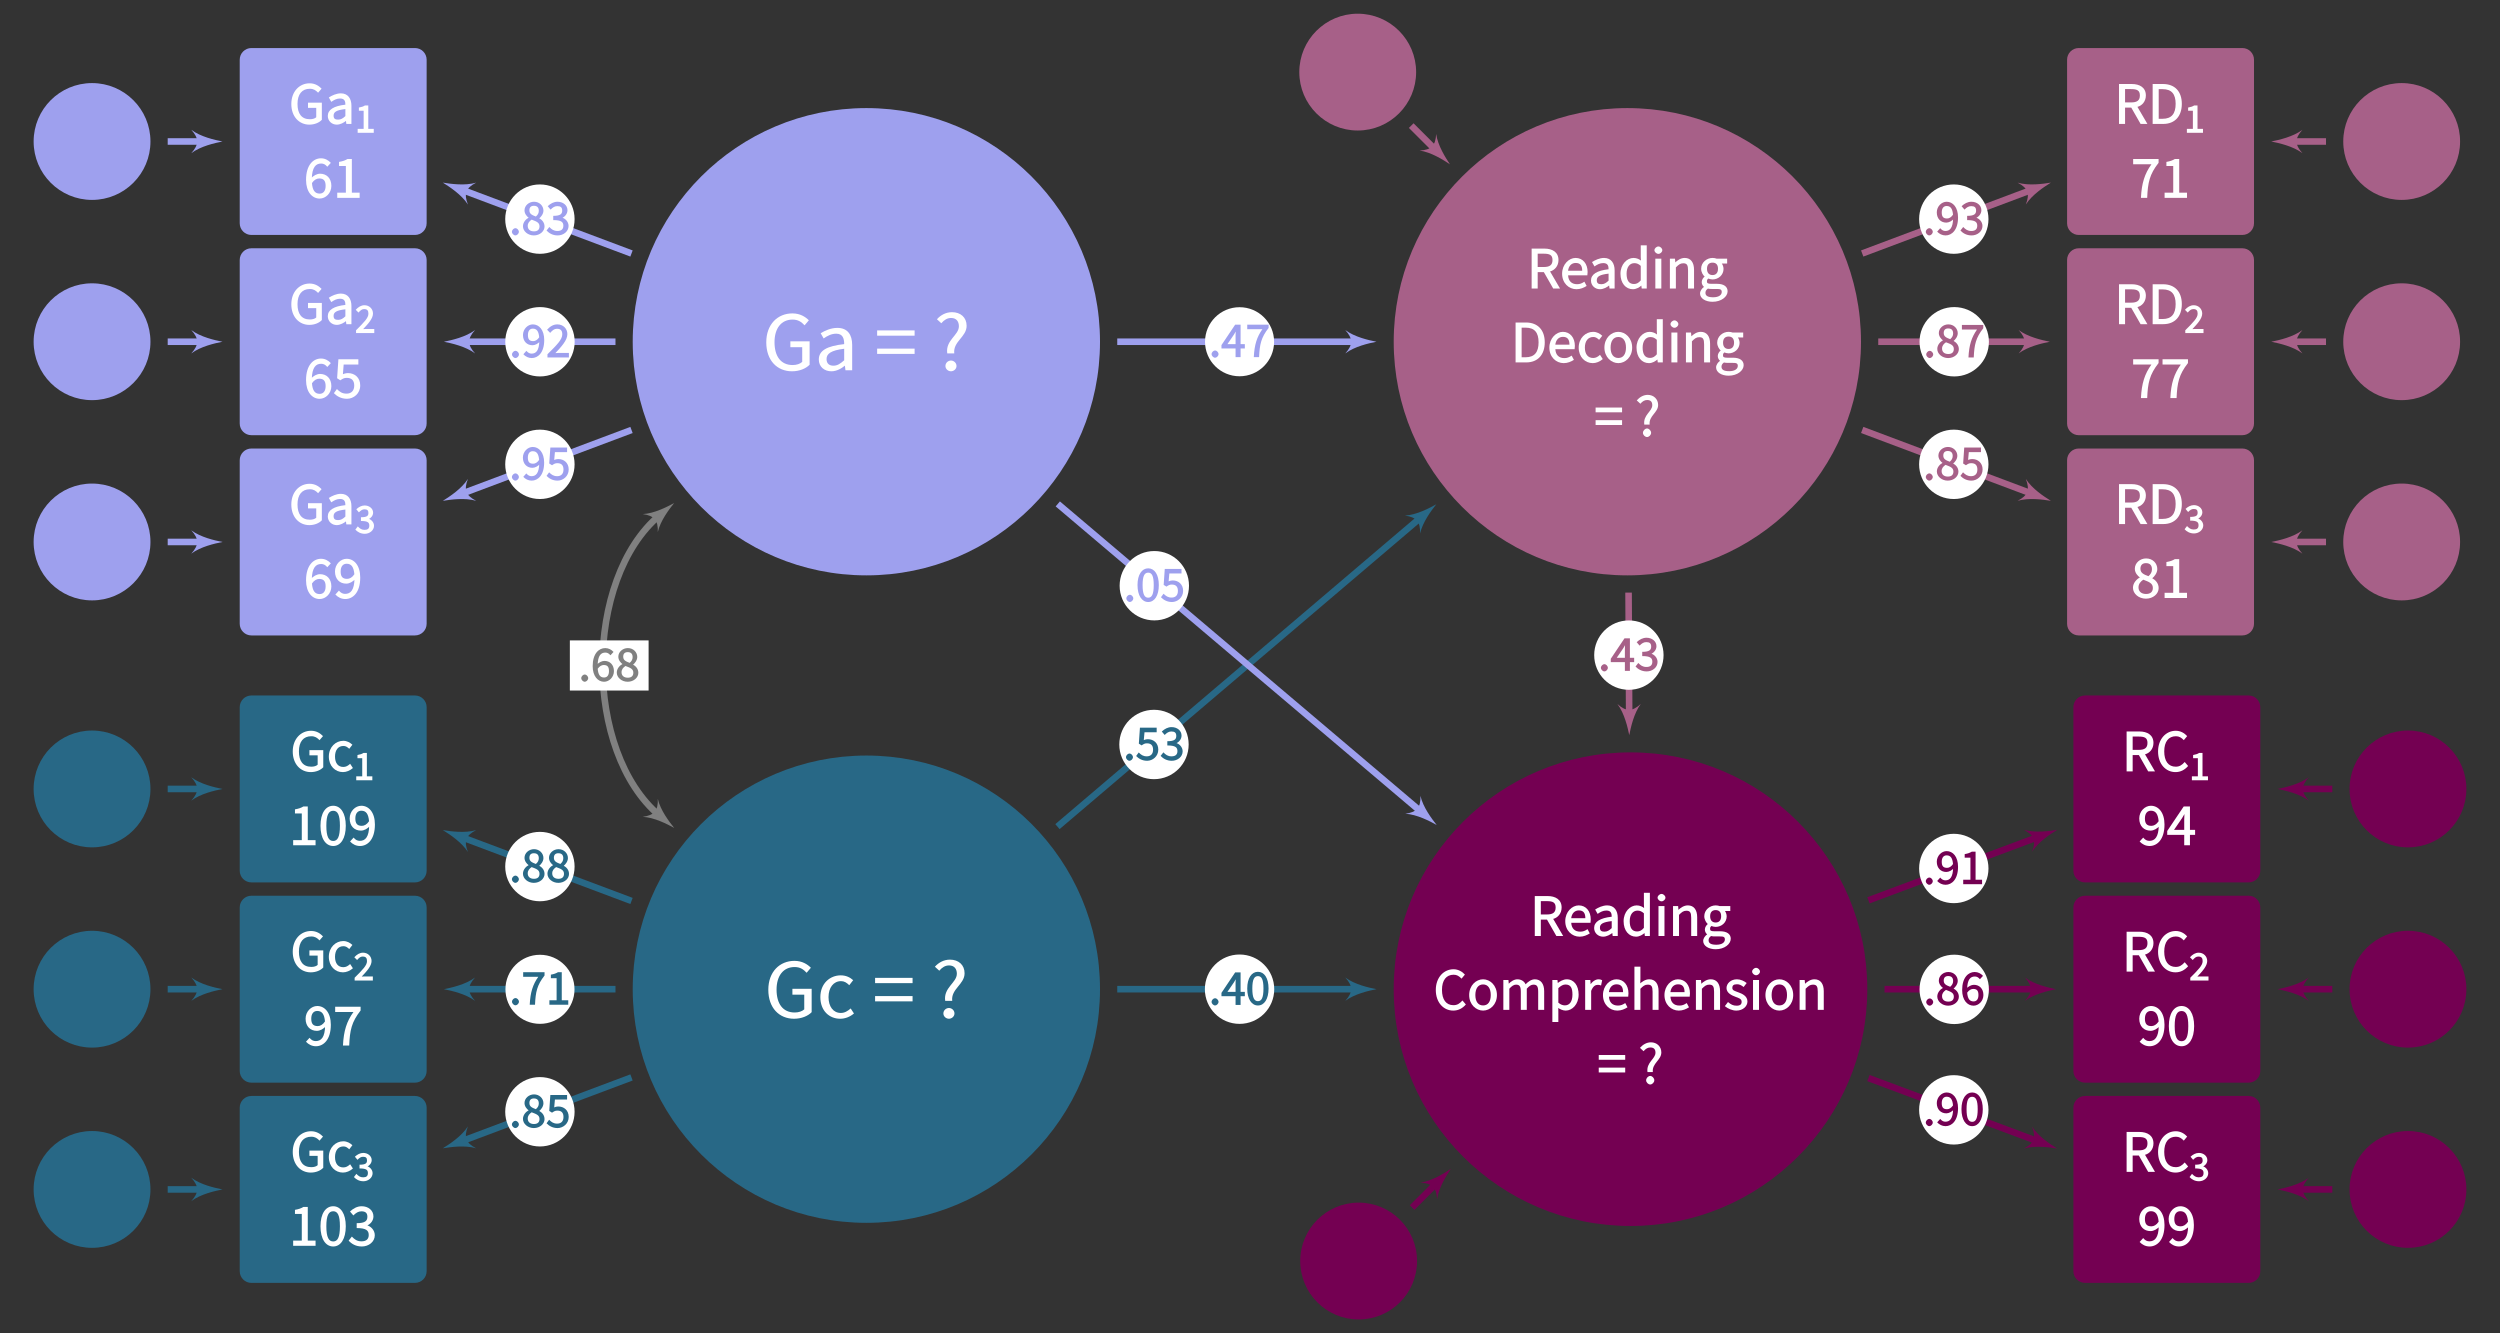 <?xml version="1.0" encoding="UTF-8"?>
<svg xmlns="http://www.w3.org/2000/svg" xmlns:xlink="http://www.w3.org/1999/xlink" width="606.62pt" height="323.48pt" viewBox="0 0 606.62 323.48" version="1.1">
<rect x="0" y="0" width="606.62" height="323.48" fill="#333333" stroke="none"/>
<defs>
<g>
<symbol overflow="visible" id="glyph0-0">
<path style="stroke:none;" d="M 1.281 0 L 8.234 0 L 8.234 -9.734 L 1.141 -9.734 L 1.141 0 Z M 2.906 -0.859 L 3.969 -2.75 L 4.734 -4.203 L 4.641 -4.203 L 5.359 -2.75 L 6.266 -1.109 L 3.062 -1.109 Z M 4.75 -5.781 L 4.031 -7.125 L 3.234 -8.609 L 6.125 -8.609 L 5.328 -7.125 L 4.641 -5.828 L 4.734 -5.828 Z M 2.344 -1.703 L 2.344 -8.328 L 2.109 -8.234 L 3.875 -5 L 2.109 -1.812 Z M 7.234 -1.812 L 5.484 -5 L 7.234 -8.234 L 7 -8.328 L 7 -1.703 Z M 7.234 -1.812 "/>
</symbol>
<symbol overflow="visible" id="glyph0-1">
<path style="stroke:none;" d="M 4.984 0.172 C 6.25 0.172 7.375 -0.312 8.016 -1 L 8.016 -5.156 L 4.656 -5.156 L 4.656 -3.891 L 6.656 -3.891 L 6.656 -1.625 C 6.328 -1.312 5.781 -1.141 5.109 -1.141 C 3.094 -1.141 2.109 -2.5 2.109 -4.859 C 2.109 -7.203 3.203 -8.531 5.094 -8.531 C 6.031 -8.531 6.547 -8.156 7.109 -7.578 L 7.953 -8.562 C 7.312 -9.219 6.375 -9.859 5.062 -9.859 C 2.562 -9.859 0.609 -7.859 0.609 -4.828 C 0.609 -1.766 2.516 0.172 4.984 0.172 Z M 4.984 0.172 "/>
</symbol>
<symbol overflow="visible" id="glyph0-2">
<path style="stroke:none;" d="M 2.781 0.172 C 3.656 0.172 4.516 -0.312 5.141 -0.828 L 5 -0.828 L 5.109 0 L 6.344 0 L 6.344 -4.406 C 6.344 -6.141 5.5 -7.422 3.781 -7.422 C 2.672 -7.422 1.594 -6.891 0.859 -6.422 L 1.453 -5.359 C 2.141 -5.828 2.781 -6.172 3.578 -6.172 C 4.734 -6.172 4.875 -5.438 4.875 -4.672 C 2.047 -4.359 0.609 -3.453 0.609 -1.938 C 0.609 -0.688 1.625 0.172 2.781 0.172 Z M 3.125 -1.047 C 2.438 -1.047 2.016 -1.234 2.016 -2.016 C 2.016 -2.906 2.703 -3.359 4.875 -3.609 L 4.875 -1.906 C 4.25 -1.328 3.797 -1.047 3.125 -1.047 Z M 3.125 -1.047 "/>
</symbol>
<symbol overflow="visible" id="glyph0-3">
<path style="stroke:none;" d="M 3.844 0.172 C 5.328 0.172 6.688 -1.141 6.688 -2.891 C 6.688 -4.781 5.516 -5.859 3.938 -5.859 C 3.203 -5.859 2.281 -5.375 1.703 -4.672 L 1.938 -4.578 C 2 -7.469 2.938 -8.328 4.219 -8.328 C 4.797 -8.328 5.25 -8.094 5.703 -7.547 L 6.562 -8.484 C 5.953 -9.141 5.156 -9.594 4.172 -9.594 C 2.359 -9.594 0.547 -8.031 0.547 -4.359 C 0.547 -1.422 2.047 0.172 3.844 0.172 Z M 3.844 -1.031 C 2.688 -1.031 2.109 -1.844 1.984 -3.594 C 2.5 -4.375 3.156 -4.703 3.75 -4.703 C 4.875 -4.703 5.297 -4.094 5.297 -2.891 C 5.297 -1.688 4.75 -1.031 3.844 -1.031 Z M 3.844 -1.031 "/>
</symbol>
<symbol overflow="visible" id="glyph0-4">
<path style="stroke:none;" d="M 1.141 0 L 6.422 0 L 6.422 -1.25 L 4.531 -1.25 L 4.531 -9.422 L 3.469 -9.422 C 2.891 -9.078 2.391 -8.891 1.422 -8.719 L 1.422 -7.719 L 3.078 -7.719 L 3.078 -1.25 L 0.984 -1.25 L 0.984 0 Z M 1.141 0 "/>
</symbol>
<symbol overflow="visible" id="glyph0-5">
<path style="stroke:none;" d="M 3.359 0.172 C 4.953 0.172 6.562 -1.078 6.562 -3.062 C 6.562 -5.031 5.156 -6.062 3.594 -6.062 C 3.047 -6.062 2.531 -5.875 2.359 -5.797 L 2.547 -8.141 L 6.109 -8.141 L 6.109 -9.422 L 1.266 -9.422 L 0.953 -4.812 L 1.734 -4.312 C 2.359 -4.734 2.672 -4.906 3.297 -4.906 C 4.469 -4.906 5.109 -4.281 5.109 -3.031 C 5.109 -1.75 4.359 -1.078 3.234 -1.078 C 2.172 -1.078 1.562 -1.531 0.906 -2.188 L 0.172 -1.188 C 0.891 -0.469 1.891 0.172 3.359 0.172 Z M 3.359 0.172 "/>
</symbol>
<symbol overflow="visible" id="glyph0-6">
<path style="stroke:none;" d="M 3.375 -4.719 C 2.234 -4.719 1.812 -5.328 1.812 -6.516 C 1.812 -7.719 2.375 -8.391 3.266 -8.391 C 4.438 -8.391 4.984 -7.578 5.141 -5.844 C 4.609 -5.031 3.969 -4.719 3.375 -4.719 Z M 2.938 0.172 C 4.766 0.172 6.562 -1.375 6.562 -5.047 C 6.562 -7.984 5.078 -9.594 3.266 -9.594 C 1.812 -9.594 0.438 -8.266 0.438 -6.516 C 0.438 -4.641 1.594 -3.562 3.172 -3.562 C 3.938 -3.562 4.828 -4.031 5.406 -4.766 L 5.172 -4.859 C 5.141 -1.938 4.188 -1.078 2.891 -1.078 C 2.328 -1.078 1.844 -1.312 1.391 -1.875 L 0.531 -0.922 C 1.141 -0.266 1.969 0.172 2.938 0.172 Z M 2.938 0.172 "/>
</symbol>
<symbol overflow="visible" id="glyph0-7">
<path style="stroke:none;" d="M 3.938 0.172 C 4.766 0.172 5.641 -0.188 6.359 -0.812 L 5.688 -1.844 C 5.141 -1.344 4.672 -1.078 4.031 -1.078 C 2.75 -1.078 2.016 -2.016 2.016 -3.594 C 2.016 -5.203 2.797 -6.172 4.062 -6.172 C 4.625 -6.172 4.953 -5.938 5.469 -5.484 L 6.234 -6.469 C 5.656 -7 4.938 -7.422 4.016 -7.422 C 2.219 -7.422 0.516 -5.938 0.516 -3.594 C 0.516 -1.297 2.078 0.172 3.938 0.172 Z M 3.938 0.172 "/>
</symbol>
<symbol overflow="visible" id="glyph0-8">
<path style="stroke:none;" d="M 3.578 0.172 C 5.391 0.172 6.625 -1.656 6.625 -4.734 C 6.625 -7.797 5.391 -9.594 3.578 -9.594 C 1.734 -9.594 0.484 -7.797 0.484 -4.734 C 0.484 -1.656 1.734 0.172 3.578 0.172 Z M 3.578 -1.047 C 2.5 -1.047 1.906 -2.047 1.906 -4.734 C 1.906 -7.422 2.5 -8.375 3.578 -8.375 C 4.641 -8.375 5.203 -7.422 5.203 -4.734 C 5.203 -2.047 4.641 -1.047 3.578 -1.047 Z M 3.578 -1.047 "/>
</symbol>
<symbol overflow="visible" id="glyph0-9">
<path style="stroke:none;" d="M 2.531 0 L 3.891 0 C 4.047 -3.703 4.453 -5.688 6.656 -8.5 L 6.656 -9.422 L 0.484 -9.422 L 0.484 -8.141 L 4.922 -8.141 C 3.281 -5.859 2.547 -3.578 2.375 0 Z M 2.531 0 "/>
</symbol>
<symbol overflow="visible" id="glyph0-10">
<path style="stroke:none;" d="M 3.391 0.172 C 5.062 0.172 6.531 -0.953 6.531 -2.562 C 6.531 -3.828 5.516 -4.781 4.547 -5 L 4.547 -4.859 C 5.406 -5.188 6.203 -6.031 6.203 -7.125 C 6.203 -8.609 4.938 -9.594 3.344 -9.594 C 2.266 -9.594 1.312 -9.062 0.516 -8.312 L 1.328 -7.359 C 1.984 -8 2.531 -8.359 3.297 -8.359 C 4.281 -8.359 4.734 -7.938 4.734 -7.047 C 4.734 -6.078 4.234 -5.484 2.141 -5.484 L 2.141 -4.297 C 4.453 -4.297 5.062 -3.703 5.062 -2.609 C 5.062 -1.594 4.422 -1.078 3.312 -1.078 C 2.234 -1.078 1.609 -1.547 0.969 -2.234 L 0.188 -1.25 C 0.891 -0.469 1.922 0.172 3.391 0.172 Z M 3.391 0.172 "/>
</symbol>
<symbol overflow="visible" id="glyph0-11">
<path style="stroke:none;" d="M 1.297 0 L 2.609 0 L 2.609 -3.969 L 4.109 -3.969 L 6.375 0 L 8.031 0 L 5.609 -4.141 C 6.703 -4.422 7.656 -5.438 7.656 -6.906 C 7.656 -8.844 6.156 -9.688 4.234 -9.688 L 1.141 -9.688 L 1.141 0 Z M 2.609 -5.078 L 2.609 -8.453 L 4.062 -8.453 C 5.516 -8.453 6.203 -8.141 6.203 -6.906 C 6.203 -5.688 5.516 -5.219 4.062 -5.219 L 2.609 -5.219 Z M 2.609 -5.078 "/>
</symbol>
<symbol overflow="visible" id="glyph0-12">
<path style="stroke:none;" d="M 4 0.172 C 4.953 0.172 5.781 -0.188 6.469 -0.625 L 5.922 -1.656 C 5.266 -1.219 4.812 -1.047 4.141 -1.047 C 2.812 -1.047 2.031 -1.844 1.969 -3.203 L 6.641 -3.203 C 6.688 -3.5 6.703 -3.766 6.703 -4 C 6.703 -6 5.562 -7.422 3.781 -7.422 C 2.188 -7.422 0.516 -5.875 0.516 -3.594 C 0.516 -1.312 2.141 0.172 4 0.172 Z M 1.938 -4.172 C 2.078 -5.547 2.844 -6.203 3.812 -6.203 C 4.906 -6.203 5.391 -5.578 5.391 -4.312 L 1.953 -4.312 Z M 1.938 -4.172 "/>
</symbol>
<symbol overflow="visible" id="glyph0-13">
<path style="stroke:none;" d="M 3.562 0.172 C 4.375 0.172 5.203 -0.312 5.703 -0.812 L 5.578 -0.812 L 5.688 0 L 6.906 0 L 6.906 -10.484 L 5.453 -10.484 L 5.453 -7.656 L 5.5 -6.781 C 5.125 -7.078 4.5 -7.422 3.703 -7.422 C 2.109 -7.422 0.531 -5.859 0.531 -3.594 C 0.531 -1.281 1.812 0.172 3.562 0.172 Z M 3.812 -1.094 C 2.594 -1.094 2.016 -1.953 2.016 -3.609 C 2.016 -5.203 2.781 -6.156 3.906 -6.156 C 4.469 -6.156 4.906 -5.984 5.453 -5.5 L 5.453 -1.969 C 4.922 -1.359 4.453 -1.094 3.812 -1.094 Z M 3.812 -1.094 "/>
</symbol>
<symbol overflow="visible" id="glyph0-14">
<path style="stroke:none;" d="M 1.172 0 L 2.484 0 L 2.484 -7.25 L 1.031 -7.25 L 1.031 0 Z M 1.781 -8.406 C 2.234 -8.406 2.719 -8.844 2.719 -9.297 C 2.719 -9.75 2.234 -10.203 1.781 -10.203 C 1.312 -10.203 0.812 -9.75 0.812 -9.297 C 0.812 -8.844 1.312 -8.406 1.781 -8.406 Z M 1.781 -8.406 "/>
</symbol>
<symbol overflow="visible" id="glyph0-15">
<path style="stroke:none;" d="M 1.172 0 L 2.484 0 L 2.484 -5.125 C 3.141 -5.781 3.547 -6.125 4.266 -6.125 C 5.172 -6.125 5.438 -5.688 5.438 -4.391 L 5.438 0 L 6.891 0 L 6.891 -4.547 C 6.891 -6.328 6.094 -7.422 4.641 -7.422 C 3.672 -7.422 2.859 -6.859 2.234 -6.234 L 2.359 -6.234 L 2.266 -7.25 L 1.031 -7.25 L 1.031 0 Z M 1.172 0 "/>
</symbol>
<symbol overflow="visible" id="glyph0-16">
<path style="stroke:none;" d="M 3.531 3.219 C 5.688 3.219 7.188 1.969 7.188 0.672 C 7.188 -0.484 6.234 -1.141 4.625 -1.141 L 3.266 -1.141 C 2.328 -1.141 2.172 -1.312 2.172 -1.75 C 2.172 -2.141 2.328 -2.266 2.5 -2.422 C 2.703 -2.328 3.188 -2.203 3.531 -2.203 C 4.953 -2.203 6.203 -3.266 6.203 -4.766 C 6.203 -5.344 5.922 -5.984 5.594 -6.297 L 5.516 -6.062 L 7.078 -6.062 L 7.078 -7.25 L 4.516 -7.25 C 4.266 -7.344 3.922 -7.422 3.531 -7.422 C 2.109 -7.422 0.766 -6.312 0.766 -4.797 C 0.766 -3.953 1.25 -3.188 1.656 -2.859 L 1.656 -2.922 C 1.344 -2.719 0.906 -2.156 0.906 -1.562 C 0.906 -1.016 1.219 -0.547 1.516 -0.359 L 1.516 -0.438 C 0.938 -0.047 0.5 0.609 0.5 1.203 C 0.5 2.406 1.828 3.219 3.531 3.219 Z M 3.531 -3.266 C 2.719 -3.266 2.188 -3.766 2.188 -4.797 C 2.188 -5.812 2.719 -6.281 3.531 -6.281 C 4.344 -6.281 4.859 -5.812 4.859 -4.797 C 4.859 -3.766 4.328 -3.266 3.531 -3.266 Z M 3.703 2.125 C 2.438 2.125 1.812 1.797 1.812 1.047 C 1.812 0.641 1.984 0.328 2.406 0.016 C 2.703 0.094 3.031 0.109 3.297 0.109 L 4.5 0.109 C 5.406 0.109 5.766 0.203 5.766 0.844 C 5.766 1.578 5.031 2.125 3.703 2.125 Z M 3.703 2.125 "/>
</symbol>
<symbol overflow="visible" id="glyph0-17">
<path style="stroke:none;" d="M 1.297 0 L 3.703 0 C 6.547 0 8.219 -1.875 8.219 -4.875 C 8.219 -7.859 6.547 -9.688 3.641 -9.688 L 1.141 -9.688 L 1.141 0 Z M 2.609 -1.109 L 2.609 -8.438 L 3.562 -8.438 C 5.75 -8.438 6.719 -7.25 6.719 -4.875 C 6.719 -2.5 5.75 -1.25 3.562 -1.25 L 2.609 -1.25 Z M 2.609 -1.109 "/>
</symbol>
<symbol overflow="visible" id="glyph0-18">
<path style="stroke:none;" d="M 3.891 0.172 C 5.594 0.172 7.25 -1.297 7.25 -3.594 C 7.25 -5.938 5.594 -7.422 3.891 -7.422 C 2.188 -7.422 0.516 -5.938 0.516 -3.594 C 0.516 -1.297 2.188 0.172 3.891 0.172 Z M 3.891 -1.078 C 2.703 -1.078 2.016 -2.016 2.016 -3.594 C 2.016 -5.203 2.703 -6.172 3.891 -6.172 C 5.094 -6.172 5.75 -5.203 5.75 -3.594 C 5.75 -2.016 5.094 -1.078 3.891 -1.078 Z M 3.891 -1.078 "/>
</symbol>
<symbol overflow="visible" id="glyph0-19">
<path style="stroke:none;" d="M 0.484 -5.828 L 6.766 -5.828 L 6.766 -6.984 L 0.344 -6.984 L 0.344 -5.828 Z M 0.484 -2.75 L 6.766 -2.75 L 6.766 -3.922 L 0.344 -3.922 L 0.344 -2.75 Z M 0.484 -2.75 "/>
</symbol>
<symbol overflow="visible" id="glyph0-20">
<path style="stroke:none;" d="M 2.297 -2.844 L 3.469 -2.844 C 3.234 -4.984 5.531 -5.734 5.531 -7.609 C 5.531 -9.031 4.453 -10.062 3.016 -10.062 C 1.969 -10.062 1.047 -9.516 0.344 -8.719 L 1.219 -7.906 C 1.75 -8.516 2.234 -8.812 2.875 -8.812 C 3.781 -8.812 4.109 -8.312 4.109 -7.547 C 4.109 -6.031 1.844 -5.203 2.172 -2.844 Z M 2.844 0.172 C 3.312 0.172 3.828 -0.328 3.828 -0.844 C 3.828 -1.391 3.312 -1.906 2.844 -1.906 C 2.359 -1.906 1.844 -1.391 1.844 -0.844 C 1.844 -0.328 2.359 0.172 2.844 0.172 Z M 2.844 0.172 "/>
</symbol>
<symbol overflow="visible" id="glyph0-21">
<path style="stroke:none;" d="M 4.844 0.172 C 6.062 0.172 7.078 -0.359 7.906 -1.312 L 7.078 -2.281 C 6.375 -1.5 5.797 -1.141 4.891 -1.141 C 3.109 -1.141 2.109 -2.5 2.109 -4.859 C 2.109 -7.203 3.156 -8.531 4.938 -8.531 C 5.734 -8.531 6.25 -8.203 6.859 -7.578 L 7.672 -8.562 C 7.047 -9.266 6.062 -9.859 4.922 -9.859 C 2.531 -9.859 0.609 -7.859 0.609 -4.828 C 0.609 -1.766 2.5 0.172 4.844 0.172 Z M 4.844 0.172 "/>
</symbol>
<symbol overflow="visible" id="glyph0-22">
<path style="stroke:none;" d="M 1.172 0 L 2.484 0 L 2.484 -5.141 C 3.078 -5.797 3.578 -6.125 4.109 -6.125 C 4.984 -6.125 5.266 -5.688 5.266 -4.391 L 5.266 0 L 6.719 0 L 6.719 -5.141 C 7.312 -5.797 7.781 -6.125 8.328 -6.125 C 9.203 -6.125 9.484 -5.688 9.484 -4.391 L 9.484 0 L 10.938 0 L 10.938 -4.547 C 10.938 -6.328 10.109 -7.422 8.672 -7.422 C 7.828 -7.422 7.016 -6.828 6.422 -6.203 C 6.219 -6.766 5.516 -7.422 4.453 -7.422 C 3.625 -7.422 2.797 -6.859 2.219 -6.234 L 2.359 -6.234 L 2.266 -7.25 L 1.031 -7.25 L 1.031 0 Z M 1.172 0 "/>
</symbol>
<symbol overflow="visible" id="glyph0-23">
<path style="stroke:none;" d="M 1.172 2.938 L 2.484 2.938 L 2.484 0.453 L 2.469 -0.469 C 2.875 -0.156 3.609 0.172 4.266 0.172 C 5.859 0.172 7.406 -1.344 7.406 -3.719 C 7.406 -5.875 6.312 -7.422 4.516 -7.422 C 3.703 -7.422 2.828 -6.922 2.234 -6.438 L 2.359 -6.438 L 2.266 -7.25 L 1.031 -7.25 L 1.031 2.938 Z M 4.062 -1.094 C 3.594 -1.094 3.062 -1.25 2.484 -1.75 L 2.484 -5.281 C 3.125 -5.859 3.625 -6.156 4.219 -6.156 C 5.531 -6.156 5.906 -5.25 5.906 -3.719 C 5.906 -2 5.203 -1.094 4.062 -1.094 Z M 4.062 -1.094 "/>
</symbol>
<symbol overflow="visible" id="glyph0-24">
<path style="stroke:none;" d="M 1.172 0 L 2.484 0 L 2.484 -4.609 C 2.953 -5.781 3.531 -6.078 4.109 -6.078 C 4.406 -6.078 4.562 -6.031 4.891 -5.922 L 5.156 -7.203 C 4.797 -7.375 4.578 -7.422 4.281 -7.422 C 3.484 -7.422 2.672 -6.812 2.203 -5.984 L 2.375 -5.984 L 2.281 -7.25 L 1.031 -7.25 L 1.031 0 Z M 1.172 0 "/>
</symbol>
<symbol overflow="visible" id="glyph0-25">
<path style="stroke:none;" d="M 1.172 0 L 2.484 0 L 2.484 -5.125 C 3.141 -5.781 3.547 -6.125 4.266 -6.125 C 5.172 -6.125 5.438 -5.688 5.438 -4.391 L 5.438 0 L 6.891 0 L 6.891 -4.547 C 6.891 -6.328 6.094 -7.422 4.641 -7.422 C 3.672 -7.422 2.875 -6.859 2.203 -6.219 L 2.438 -6.125 L 2.484 -7.562 L 2.484 -10.484 L 1.031 -10.484 L 1.031 0 Z M 1.172 0 "/>
</symbol>
<symbol overflow="visible" id="glyph0-26">
<path style="stroke:none;" d="M 3 0.172 C 4.641 0.172 5.688 -0.906 5.688 -2.031 C 5.688 -3.359 4.438 -3.922 3.422 -4.281 C 2.641 -4.594 2.016 -4.688 2.016 -5.344 C 2.016 -5.875 2.281 -6.219 3.156 -6.219 C 3.766 -6.219 4.172 -6 4.766 -5.547 L 5.5 -6.516 C 4.859 -7.016 4.016 -7.422 3.141 -7.422 C 1.641 -7.422 0.609 -6.406 0.609 -5.297 C 0.609 -4.109 1.844 -3.516 2.828 -3.156 C 3.578 -2.875 4.281 -2.688 4.281 -1.969 C 4.281 -1.359 3.953 -1.016 3.047 -1.016 C 2.203 -1.016 1.672 -1.312 0.969 -1.906 L 0.203 -0.906 C 0.969 -0.266 2.016 0.172 3 0.172 Z M 3 0.172 "/>
</symbol>
<symbol overflow="visible" id="glyph0-27">
<path style="stroke:none;" d="M 3.578 0.172 C 5.359 0.172 6.672 -1.031 6.672 -2.391 C 6.672 -3.625 5.859 -4.375 5.078 -4.812 L 5.078 -4.75 C 5.594 -5.141 6.344 -6.047 6.344 -7.016 C 6.344 -8.438 5.219 -9.594 3.625 -9.594 C 2.156 -9.594 0.891 -8.5 0.891 -7.094 C 0.891 -6.141 1.531 -5.359 2.172 -4.938 L 2.172 -5.016 C 1.344 -4.578 0.438 -3.656 0.438 -2.469 C 0.438 -1.016 1.859 0.172 3.578 0.172 Z M 4.234 -5.266 C 3.125 -5.688 2.25 -6.016 2.25 -7.094 C 2.25 -7.984 2.75 -8.453 3.594 -8.453 C 4.609 -8.453 5.047 -7.859 5.047 -6.953 C 5.047 -6.281 4.75 -5.766 4.188 -5.281 Z M 3.609 -0.969 C 2.5 -0.969 1.781 -1.562 1.781 -2.578 C 1.781 -3.406 2.281 -3.984 2.938 -4.438 C 4.25 -3.922 5.266 -3.609 5.266 -2.438 C 5.266 -1.484 4.672 -0.969 3.609 -0.969 Z M 3.609 -0.969 "/>
</symbol>
<symbol overflow="visible" id="glyph0-28">
<path style="stroke:none;" d="M 4.359 0 L 5.609 0 L 5.609 -2.531 L 6.859 -2.531 L 6.859 -3.75 L 5.609 -3.75 L 5.609 -9.422 L 4.094 -9.422 L 0.094 -3.469 L 0.094 -2.531 L 4.219 -2.531 L 4.219 0 Z M 1.578 -3.5 L 3.719 -6.625 C 3.969 -7.078 4.234 -7.469 4.453 -7.891 L 4.281 -7.891 C 4.266 -7.531 4.219 -6.734 4.219 -6.25 L 4.219 -3.75 L 1.75 -3.75 Z M 1.578 -3.5 "/>
</symbol>
<symbol overflow="visible" id="glyph1-0">
<path style="stroke:none;" d="M 0.891 0 L 5.781 0 L 5.781 -6.844 L 0.734 -6.844 L 0.734 0 Z M 2.078 -0.625 L 2.812 -1.938 L 3.312 -2.922 L 3.188 -2.922 L 3.672 -1.938 L 4.281 -0.844 L 2.203 -0.844 Z M 3.344 -4.094 L 2.844 -5.031 L 2.312 -5.984 L 4.188 -5.984 L 3.656 -5.031 L 3.188 -4.125 L 3.312 -4.125 Z M 1.688 -1.219 L 1.688 -5.828 L 1.422 -5.734 L 2.625 -3.516 L 1.422 -1.328 Z M 5.078 -1.328 L 3.875 -3.516 L 5.078 -5.734 L 4.812 -5.828 L 4.812 -1.219 Z M 5.078 -1.328 "/>
</symbol>
<symbol overflow="visible" id="glyph1-1">
<path style="stroke:none;" d="M 0.781 0 L 4.531 0 L 4.531 -0.953 L 3.203 -0.953 L 3.203 -6.625 L 2.375 -6.625 C 1.969 -6.375 1.672 -6.266 0.922 -6.125 L 0.922 -5.359 L 2.078 -5.359 L 2.078 -0.953 L 0.625 -0.953 L 0.625 0 Z M 0.781 0 "/>
</symbol>
<symbol overflow="visible" id="glyph1-2">
<path style="stroke:none;" d="M 0.406 0 L 4.656 0 L 4.656 -0.984 L 2.656 -0.984 C 2.328 -0.984 1.938 -0.953 1.953 -0.953 C 3.203 -2.266 4.344 -3.531 4.344 -4.734 C 4.344 -5.859 3.453 -6.75 2.281 -6.75 C 1.453 -6.75 0.766 -6.312 0.156 -5.641 L 0.828 -4.969 C 1.312 -5.516 1.656 -5.812 2.188 -5.812 C 2.984 -5.812 3.234 -5.422 3.234 -4.688 C 3.234 -3.672 2.188 -2.625 0.234 -0.672 L 0.234 0 Z M 0.406 0 "/>
</symbol>
<symbol overflow="visible" id="glyph1-3">
<path style="stroke:none;" d="M 2.359 0.125 C 3.516 0.125 4.594 -0.703 4.594 -1.828 C 4.594 -2.703 3.844 -3.406 3.219 -3.531 L 3.219 -3.406 C 3.766 -3.609 4.375 -4.234 4.375 -5 C 4.375 -6.016 3.422 -6.75 2.328 -6.75 C 1.578 -6.75 0.875 -6.375 0.297 -5.828 L 0.922 -5.078 C 1.422 -5.578 1.766 -5.812 2.297 -5.812 C 2.969 -5.812 3.234 -5.547 3.234 -4.938 C 3.234 -4.266 2.938 -3.891 1.422 -3.891 L 1.422 -2.984 C 3.094 -2.984 3.453 -2.609 3.453 -1.859 C 3.453 -1.141 3.078 -0.828 2.297 -0.828 C 1.562 -0.828 1.172 -1.141 0.656 -1.672 L 0.062 -0.891 C 0.562 -0.344 1.328 0.125 2.359 0.125 Z M 2.359 0.125 "/>
</symbol>
<symbol overflow="visible" id="glyph2-0">
<path style="stroke:none;" d="M 1.844 0 L 11.781 0 L 11.781 -13.641 L 1.719 -13.641 L 1.719 0 Z M 4.125 -1.203 L 5.656 -3.922 L 6.781 -6.047 L 6.719 -6.047 L 7.781 -3.922 L 9.281 -1.203 Z M 6.781 -8 L 5.75 -9.938 L 4.406 -12.391 L 9.062 -12.391 L 7.719 -9.938 L 6.719 -8 Z M 3.281 -2.266 L 3.281 -11.812 L 3.094 -11.812 L 5.703 -7.016 L 3.094 -2.266 Z M 10.344 -2.266 L 7.766 -7.016 L 10.344 -11.812 L 10.156 -11.812 L 10.156 -2.266 Z M 10.344 -2.266 "/>
</symbol>
<symbol overflow="visible" id="glyph2-1">
<path style="stroke:none;" d="M 7.188 0.25 C 9 0.25 10.562 -0.406 11.469 -1.344 L 11.469 -7.016 L 6.797 -7.016 L 6.797 -5.594 L 9.672 -5.594 L 9.672 -2.031 C 9.172 -1.562 8.328 -1.266 7.359 -1.266 C 4.469 -1.266 2.953 -3.406 2.953 -6.812 C 2.953 -10.188 4.609 -12.297 7.328 -12.297 C 8.703 -12.297 9.484 -11.719 10.25 -10.906 L 11.281 -12.125 C 10.469 -12.953 9.172 -13.797 7.297 -13.797 C 3.703 -13.797 0.953 -11.141 0.953 -6.781 C 0.953 -2.359 3.609 0.25 7.188 0.25 Z M 7.188 0.25 "/>
</symbol>
<symbol overflow="visible" id="glyph2-2">
<path style="stroke:none;" d="M 4 0.25 C 5.266 0.25 6.438 -0.406 7.391 -1.203 L 7.266 -1.203 L 7.422 0 L 9.047 0 L 9.047 -6.156 C 9.047 -8.656 7.906 -10.281 5.453 -10.281 C 3.844 -10.281 2.359 -9.578 1.406 -8.984 L 2.125 -7.719 C 3.016 -8.344 4 -8.875 5.172 -8.875 C 6.812 -8.875 7.109 -7.641 7.109 -6.344 C 2.953 -5.891 0.953 -4.797 0.953 -2.609 C 0.953 -0.812 2.328 0.25 4 0.25 Z M 4.5 -1.109 C 3.516 -1.109 2.828 -1.594 2.828 -2.734 C 2.828 -4 3.891 -4.828 7.109 -5.219 L 7.109 -2.422 C 6.172 -1.594 5.469 -1.109 4.5 -1.109 Z M 4.5 -1.109 "/>
</symbol>
<symbol overflow="visible" id="glyph2-3">
<path style="stroke:none;" d="M 0.703 -8.391 L 9.672 -8.391 L 9.672 -9.672 L 0.578 -9.672 L 0.578 -8.391 Z M 0.703 -3.969 L 9.672 -3.969 L 9.672 -5.25 L 0.578 -5.25 L 0.578 -3.969 Z M 0.703 -3.969 "/>
</symbol>
<symbol overflow="visible" id="glyph2-4">
<path style="stroke:none;" d="M 3.312 -4.094 L 4.891 -4.094 C 4.562 -6.984 7.891 -8.078 7.891 -10.781 C 7.891 -12.828 6.422 -14.094 4.344 -14.094 C 2.828 -14.094 1.562 -13.359 0.688 -12.375 L 1.75 -11.406 C 2.453 -12.234 3.219 -12.688 4.125 -12.688 C 5.453 -12.688 6.016 -11.781 6.016 -10.672 C 6.016 -8.484 2.734 -7.312 3.188 -4.094 Z M 4.094 0.25 C 4.766 0.25 5.438 -0.297 5.438 -1.031 C 5.438 -1.812 4.766 -2.359 4.094 -2.359 C 3.406 -2.359 2.75 -1.812 2.75 -1.031 C 2.75 -0.297 3.406 0.25 4.094 0.25 Z M 4.094 0.25 "/>
</symbol>
<symbol overflow="visible" id="glyph2-5">
<path style="stroke:none;" d="M 5.656 0.25 C 6.859 0.25 8.062 -0.234 8.984 -1.031 L 8.188 -2.25 C 7.453 -1.609 6.734 -1.156 5.797 -1.156 C 3.969 -1.156 2.812 -2.703 2.812 -5 C 2.812 -7.312 4.031 -8.875 5.844 -8.875 C 6.656 -8.875 7.188 -8.516 7.844 -7.891 L 8.797 -9.109 C 8.078 -9.75 7.109 -10.281 5.781 -10.281 C 3.203 -10.281 0.828 -8.359 0.828 -5 C 0.828 -1.672 3 0.25 5.656 0.25 Z M 5.656 0.25 "/>
</symbol>
<symbol overflow="visible" id="glyph3-0">
<path style="stroke:none;" d="M 1.062 0 L 6.891 0 L 6.891 -8.156 L 0.922 -8.156 L 0.922 0 Z M 2.453 -0.734 L 3.328 -2.312 L 3.953 -3.5 L 3.844 -3.5 L 4.453 -2.312 L 5.203 -0.953 L 2.562 -0.953 Z M 3.984 -4.859 L 3.375 -5.969 L 2.719 -7.172 L 5.078 -7.172 L 4.406 -5.969 L 3.844 -4.891 L 3.953 -4.891 Z M 1.969 -1.453 L 1.969 -6.969 L 1.734 -6.875 L 3.203 -4.203 L 1.734 -1.547 Z M 6.047 -1.547 L 4.594 -4.203 L 6.047 -6.875 L 5.812 -6.969 L 5.812 -1.453 Z M 6.047 -1.547 "/>
</symbol>
<symbol overflow="visible" id="glyph3-1">
<path style="stroke:none;" d="M 1.5 0.141 C 1.875 0.141 2.328 -0.297 2.328 -0.734 C 2.328 -1.188 1.875 -1.625 1.5 -1.625 C 1.094 -1.625 0.641 -1.188 0.641 -0.734 C 0.641 -0.297 1.094 0.141 1.5 0.141 Z M 1.5 0.141 "/>
</symbol>
<symbol overflow="visible" id="glyph3-2">
<path style="stroke:none;" d="M 3.203 0.141 C 4.438 0.141 5.594 -0.984 5.594 -2.438 C 5.594 -4 4.609 -4.922 3.281 -4.922 C 2.672 -4.922 1.875 -4.516 1.406 -3.938 L 1.641 -3.844 C 1.688 -6.25 2.453 -6.938 3.516 -6.938 C 4 -6.938 4.344 -6.75 4.75 -6.281 L 5.5 -7.094 C 4.984 -7.656 4.297 -8.031 3.484 -8.031 C 1.953 -8.031 0.438 -6.719 0.438 -3.656 C 0.438 -1.203 1.703 0.141 3.203 0.141 Z M 3.203 -0.891 C 2.234 -0.891 1.781 -1.562 1.656 -3.016 C 2.109 -3.656 2.625 -3.922 3.125 -3.922 C 4.062 -3.922 4.391 -3.438 4.391 -2.438 C 4.391 -1.438 3.953 -0.891 3.203 -0.891 Z M 3.203 -0.891 "/>
</symbol>
<symbol overflow="visible" id="glyph3-3">
<path style="stroke:none;" d="M 2.984 0.141 C 4.469 0.141 5.578 -0.891 5.578 -2.016 C 5.578 -3.047 4.906 -3.688 4.25 -4.047 L 4.25 -3.969 C 4.688 -4.297 5.312 -5.062 5.312 -5.875 C 5.312 -7.047 4.344 -8.031 3.031 -8.031 C 1.797 -8.031 0.719 -7.109 0.719 -5.938 C 0.719 -5.141 1.25 -4.484 1.781 -4.109 L 1.781 -4.203 C 1.094 -3.844 0.344 -3.078 0.344 -2.078 C 0.344 -0.875 1.547 0.141 2.984 0.141 Z M 3.531 -4.422 C 2.609 -4.781 1.906 -5.031 1.906 -5.938 C 1.906 -6.688 2.297 -7.047 3 -7.047 C 3.844 -7.047 4.188 -6.578 4.188 -5.828 C 4.188 -5.266 3.938 -4.844 3.484 -4.453 Z M 3.016 -0.844 C 2.078 -0.844 1.5 -1.328 1.5 -2.172 C 1.5 -2.875 1.922 -3.328 2.453 -3.688 C 3.531 -3.266 4.359 -3.031 4.359 -2.062 C 4.359 -1.266 3.891 -0.844 3.016 -0.844 Z M 3.016 -0.844 "/>
</symbol>
<symbol overflow="visible" id="glyph3-4">
<path style="stroke:none;" d="M 2.828 0.141 C 4.219 0.141 5.469 -0.812 5.469 -2.156 C 5.469 -3.219 4.609 -4.016 3.812 -4.203 L 3.812 -4.062 C 4.5 -4.328 5.203 -5.047 5.203 -5.969 C 5.203 -7.203 4.109 -8.031 2.781 -8.031 C 1.891 -8.031 1.078 -7.594 0.406 -6.953 L 1.109 -6.125 C 1.672 -6.688 2.109 -6.969 2.75 -6.969 C 3.562 -6.969 3.922 -6.641 3.922 -5.891 C 3.922 -5.094 3.531 -4.609 1.75 -4.609 L 1.75 -3.578 C 3.719 -3.578 4.203 -3.109 4.203 -2.203 C 4.203 -1.344 3.688 -0.938 2.766 -0.938 C 1.859 -0.938 1.359 -1.328 0.797 -1.906 L 0.125 -1.047 C 0.719 -0.406 1.609 0.141 2.828 0.141 Z M 2.828 0.141 "/>
</symbol>
<symbol overflow="visible" id="glyph3-5">
<path style="stroke:none;" d="M 2.812 -3.969 C 1.859 -3.969 1.531 -4.453 1.531 -5.453 C 1.531 -6.453 1.984 -7 2.719 -7 C 3.688 -7 4.141 -6.328 4.266 -4.891 C 3.812 -4.234 3.312 -3.969 2.812 -3.969 Z M 2.453 0.141 C 3.969 0.141 5.484 -1.172 5.484 -4.234 C 5.484 -6.688 4.234 -8.031 2.719 -8.031 C 1.5 -8.031 0.328 -6.906 0.328 -5.453 C 0.328 -3.891 1.328 -2.969 2.641 -2.969 C 3.281 -2.969 4.047 -3.375 4.531 -3.984 L 4.297 -4.078 C 4.25 -1.641 3.484 -0.938 2.422 -0.938 C 1.938 -0.938 1.562 -1.141 1.156 -1.609 L 0.422 -0.781 C 0.922 -0.234 1.641 0.141 2.453 0.141 Z M 2.453 0.141 "/>
</symbol>
<symbol overflow="visible" id="glyph3-6">
<path style="stroke:none;" d="M 0.484 0 L 5.531 0 L 5.531 -1.109 L 3.188 -1.109 C 2.797 -1.109 2.328 -1.078 1.906 -1.047 L 2.016 -0.812 C 3.812 -2.703 5.156 -4.219 5.156 -5.656 C 5.156 -7 4.141 -8.031 2.734 -8.031 C 1.75 -8.031 0.953 -7.531 0.234 -6.734 L 0.984 -5.969 C 1.531 -6.594 1.984 -6.969 2.625 -6.969 C 3.578 -6.969 3.922 -6.484 3.922 -5.609 C 3.922 -4.375 2.672 -3.094 0.328 -0.781 L 0.328 0 Z M 0.484 0 "/>
</symbol>
<symbol overflow="visible" id="glyph3-7">
<path style="stroke:none;" d="M 2.797 0.141 C 4.125 0.141 5.5 -0.922 5.5 -2.562 C 5.5 -4.219 4.297 -5.094 3 -5.094 C 2.531 -5.094 2.078 -4.938 1.984 -4.875 L 2.156 -6.781 L 5.109 -6.781 L 5.109 -7.891 L 1.047 -7.891 L 0.781 -4.016 L 1.453 -3.594 C 2 -3.953 2.219 -4.094 2.75 -4.094 C 3.734 -4.094 4.234 -3.594 4.234 -2.547 C 4.234 -1.484 3.641 -0.938 2.703 -0.938 C 1.812 -0.938 1.328 -1.312 0.75 -1.875 L 0.125 -1.016 C 0.719 -0.406 1.578 0.141 2.797 0.141 Z M 2.797 0.141 "/>
</symbol>
<symbol overflow="visible" id="glyph3-8">
<path style="stroke:none;" d="M 2.109 0 L 3.25 0 C 3.391 -3.109 3.734 -4.75 5.562 -7.094 L 5.562 -7.891 L 0.375 -7.891 L 0.375 -6.781 L 4.047 -6.781 C 2.719 -4.906 2.109 -3 1.969 0 Z M 2.109 0 "/>
</symbol>
<symbol overflow="visible" id="glyph3-9">
<path style="stroke:none;" d="M 0.938 0 L 5.375 0 L 5.375 -1.078 L 3.797 -1.078 L 3.797 -7.891 L 2.875 -7.891 C 2.391 -7.609 2 -7.453 1.156 -7.297 L 1.156 -6.438 L 2.547 -6.438 L 2.547 -1.078 L 0.797 -1.078 L 0.797 0 Z M 0.938 0 "/>
</symbol>
<symbol overflow="visible" id="glyph3-10">
<path style="stroke:none;" d="M 3.641 0 L 4.703 0 L 4.703 -2.109 L 5.734 -2.109 L 5.734 -3.156 L 4.703 -3.156 L 4.703 -7.891 L 3.391 -7.891 L 0.062 -2.922 L 0.062 -2.109 L 3.484 -2.109 L 3.484 0 Z M 1.344 -2.922 L 3.125 -5.531 C 3.328 -5.906 3.547 -6.234 3.719 -6.578 L 3.531 -6.578 C 3.531 -6.297 3.484 -5.641 3.484 -5.234 L 3.484 -3.156 L 1.5 -3.156 Z M 1.344 -2.922 "/>
</symbol>
<symbol overflow="visible" id="glyph3-11">
<path style="stroke:none;" d="M 2.969 0.141 C 4.5 0.141 5.547 -1.406 5.547 -3.969 C 5.547 -6.531 4.5 -8.031 2.969 -8.031 C 1.453 -8.031 0.375 -6.531 0.375 -3.969 C 0.375 -1.406 1.453 0.141 2.969 0.141 Z M 2.969 -0.906 C 2.078 -0.906 1.609 -1.734 1.609 -3.969 C 1.609 -6.203 2.078 -6.984 2.969 -6.984 C 3.859 -6.984 4.312 -6.203 4.312 -3.969 C 4.312 -1.734 3.859 -0.906 2.969 -0.906 Z M 2.969 -0.906 "/>
</symbol>
</g>
</defs>
<g id="surface1">
<path style=" stroke:none;fill-rule:nonzero;fill:rgb(61.96%,62.746%,93.332%);fill-opacity:1;" d="M 100.688 11.656 L 61 11.656 C 59.438 11.656 58.168 12.926 58.168 14.488 L 58.168 54.176 C 58.168 55.742 59.438 57.012 61 57.012 L 100.688 57.012 C 102.254 57.012 103.523 55.742 103.523 54.176 L 103.523 14.488 C 103.523 12.926 102.254 11.656 100.688 11.656 Z M 100.688 11.656 "/>
<g style="fill:rgb(100%,100%,100%);fill-opacity:1;">
  <use xlink:href="#glyph0-1" x="70.079" y="30.072"/>
  <use xlink:href="#glyph0-2" x="78.931" y="30.072"/>
</g>
<g style="fill:rgb(100%,100%,100%);fill-opacity:1;">
  <use xlink:href="#glyph1-1" x="86.161" y="32.224"/>
</g>
<g style="fill:rgb(100%,100%,100%);fill-opacity:1;">
  <use xlink:href="#glyph0-3" x="73.715" y="48.005"/>
  <use xlink:href="#glyph0-4" x="80.845" y="48.005"/>
</g>
<path style=" stroke:none;fill-rule:nonzero;fill:rgb(61.96%,62.746%,93.332%);fill-opacity:1;" d="M 100.688 60.242 L 61 60.242 C 59.438 60.242 58.168 61.512 58.168 63.078 L 58.168 102.766 C 58.168 104.328 59.438 105.598 61 105.598 L 100.688 105.598 C 102.254 105.598 103.523 104.328 103.523 102.766 L 103.523 63.078 C 103.523 61.512 102.254 60.242 100.688 60.242 Z M 100.688 60.242 "/>
<g style="fill:rgb(100%,100%,100%);fill-opacity:1;">
  <use xlink:href="#glyph0-1" x="70.079" y="78.66"/>
  <use xlink:href="#glyph0-2" x="78.931" y="78.66"/>
</g>
<g style="fill:rgb(100%,100%,100%);fill-opacity:1;">
  <use xlink:href="#glyph1-2" x="86.161" y="80.812"/>
</g>
<g style="fill:rgb(100%,100%,100%);fill-opacity:1;">
  <use xlink:href="#glyph0-3" x="73.715" y="96.593"/>
  <use xlink:href="#glyph0-5" x="80.845" y="96.593"/>
</g>
<path style=" stroke:none;fill-rule:nonzero;fill:rgb(61.96%,62.746%,93.332%);fill-opacity:1;" d="M 100.688 108.832 L 61 108.832 C 59.438 108.832 58.168 110.102 58.168 111.668 L 58.168 151.352 C 58.168 152.918 59.438 154.188 61 154.188 L 100.688 154.188 C 102.254 154.188 103.523 152.918 103.523 151.352 L 103.523 111.668 C 103.523 110.102 102.254 108.832 100.688 108.832 Z M 100.688 108.832 "/>
<g style="fill:rgb(100%,100%,100%);fill-opacity:1;">
  <use xlink:href="#glyph0-1" x="70.079" y="127.249"/>
  <use xlink:href="#glyph0-2" x="78.931" y="127.249"/>
</g>
<g style="fill:rgb(100%,100%,100%);fill-opacity:1;">
  <use xlink:href="#glyph1-3" x="86.161" y="129.401"/>
</g>
<g style="fill:rgb(100%,100%,100%);fill-opacity:1;">
  <use xlink:href="#glyph0-3" x="73.715" y="145.182"/>
  <use xlink:href="#glyph0-6" x="80.845" y="145.182"/>
</g>
<path style=" stroke:none;fill-rule:nonzero;fill:rgb(15.685%,40.784%,52.55%);fill-opacity:1;" d="M 100.688 168.758 L 61 168.758 C 59.438 168.758 58.168 170.027 58.168 171.594 L 58.168 211.281 C 58.168 212.844 59.438 214.113 61 214.113 L 100.688 214.113 C 102.254 214.113 103.523 212.844 103.523 211.281 L 103.523 171.594 C 103.523 170.027 102.254 168.758 100.688 168.758 Z M 100.688 168.758 "/>
<g style="fill:rgb(100%,100%,100%);fill-opacity:1;">
  <use xlink:href="#glyph0-1" x="70.424" y="187.176"/>
  <use xlink:href="#glyph0-7" x="79.276" y="187.176"/>
</g>
<g style="fill:rgb(100%,100%,100%);fill-opacity:1;">
  <use xlink:href="#glyph1-1" x="85.817" y="189.328"/>
</g>
<g style="fill:rgb(100%,100%,100%);fill-opacity:1;">
  <use xlink:href="#glyph0-4" x="70.15" y="205.109"/>
  <use xlink:href="#glyph0-8" x="77.28" y="205.109"/>
  <use xlink:href="#glyph0-6" x="84.41" y="205.109"/>
</g>
<path style=" stroke:none;fill-rule:nonzero;fill:rgb(15.685%,40.784%,52.55%);fill-opacity:1;" d="M 100.688 217.348 L 61 217.348 C 59.438 217.348 58.168 218.617 58.168 220.184 L 58.168 259.867 C 58.168 261.434 59.438 262.703 61 262.703 L 100.688 262.703 C 102.254 262.703 103.523 261.434 103.523 259.867 L 103.523 220.184 C 103.523 218.617 102.254 217.348 100.688 217.348 Z M 100.688 217.348 "/>
<g style="fill:rgb(100%,100%,100%);fill-opacity:1;">
  <use xlink:href="#glyph0-1" x="70.423" y="235.764"/>
  <use xlink:href="#glyph0-7" x="79.275" y="235.764"/>
</g>
<g style="fill:rgb(100%,100%,100%);fill-opacity:1;">
  <use xlink:href="#glyph1-2" x="85.816" y="237.916"/>
</g>
<g style="fill:rgb(100%,100%,100%);fill-opacity:1;">
  <use xlink:href="#glyph0-6" x="73.714" y="253.697"/>
  <use xlink:href="#glyph0-9" x="80.844" y="253.697"/>
</g>
<path style=" stroke:none;fill-rule:nonzero;fill:rgb(15.685%,40.784%,52.55%);fill-opacity:1;" d="M 100.688 265.934 L 61 265.934 C 59.438 265.934 58.168 267.203 58.168 268.77 L 58.168 308.457 C 58.168 310.02 59.438 311.289 61 311.289 L 100.688 311.289 C 102.254 311.289 103.523 310.02 103.523 308.457 L 103.523 268.77 C 103.523 267.203 102.254 265.934 100.688 265.934 Z M 100.688 265.934 "/>
<g style="fill:rgb(100%,100%,100%);fill-opacity:1;">
  <use xlink:href="#glyph0-1" x="70.424" y="284.352"/>
  <use xlink:href="#glyph0-7" x="79.276" y="284.352"/>
</g>
<g style="fill:rgb(100%,100%,100%);fill-opacity:1;">
  <use xlink:href="#glyph1-3" x="85.817" y="286.504"/>
</g>
<g style="fill:rgb(100%,100%,100%);fill-opacity:1;">
  <use xlink:href="#glyph0-4" x="70.15" y="302.285"/>
  <use xlink:href="#glyph0-8" x="77.28" y="302.285"/>
  <use xlink:href="#glyph0-10" x="84.41" y="302.285"/>
</g>
<path style=" stroke:none;fill-rule:nonzero;fill:rgb(61.96%,62.746%,93.332%);fill-opacity:1;" d="M 266.914 82.922 C 266.914 51.609 241.531 26.227 210.223 26.227 C 178.91 26.227 153.527 51.609 153.527 82.922 C 153.527 114.234 178.91 139.613 210.223 139.613 C 241.531 139.613 266.914 114.234 266.914 82.922 Z M 266.914 82.922 "/>
<g style="fill:rgb(100%,100%,100%);fill-opacity:1;">
  <use xlink:href="#glyph2-1" x="184.982" y="89.843"/>
  <use xlink:href="#glyph2-2" x="197.731" y="89.843"/>
</g>
<g style="fill:rgb(100%,100%,100%);fill-opacity:1;">
  <use xlink:href="#glyph2-3" x="212.256" y="89.843"/>
</g>
<g style="fill:rgb(100%,100%,100%);fill-opacity:1;">
  <use xlink:href="#glyph2-4" x="226.658" y="89.843"/>
</g>
<path style=" stroke:none;fill-rule:nonzero;fill:rgb(15.685%,40.784%,52.55%);fill-opacity:1;" d="M 266.914 240.023 C 266.914 208.715 241.531 183.332 210.223 183.332 C 178.91 183.332 153.527 208.715 153.527 240.023 C 153.527 271.336 178.91 296.719 210.223 296.719 C 241.531 296.719 266.914 271.336 266.914 240.023 Z M 266.914 240.023 "/>
<g style="fill:rgb(100%,100%,100%);fill-opacity:1;">
  <use xlink:href="#glyph2-1" x="185.478" y="246.947"/>
  <use xlink:href="#glyph2-5" x="198.227" y="246.947"/>
</g>
<g style="fill:rgb(100%,100%,100%);fill-opacity:1;">
  <use xlink:href="#glyph2-3" x="211.761" y="246.947"/>
</g>
<g style="fill:rgb(100%,100%,100%);fill-opacity:1;">
  <use xlink:href="#glyph2-4" x="226.162" y="246.947"/>
</g>
<path style="fill:none;stroke-width:1.594;stroke-linecap:butt;stroke-linejoin:miter;stroke:rgb(50%,50%,50%);stroke-opacity:1;stroke-miterlimit:10;" d="M 107.611 -163.64 C 89.061 -148.073 89.061 -106.206 107.611 -90.64 " transform="matrix(1,0,0,-1,52.498,34.333)"/>
<path style=" stroke:none;fill-rule:nonzero;fill:rgb(50%,50%,50%);fill-opacity:1;" d="M 163.586 200.895 C 162.379 199.387 160.258 196.617 159.613 193.852 C 159.723 196.664 158.75 197.824 155.961 198.203 C 158.797 198.355 161.895 199.969 163.586 200.895 Z M 163.586 200.895 "/>
<path style=" stroke:none;fill-rule:nonzero;fill:rgb(50%,50%,50%);fill-opacity:1;" d="M 163.586 122.051 C 161.895 122.98 158.797 124.59 155.961 124.742 C 158.75 125.121 159.723 126.281 159.613 129.094 C 160.258 126.328 162.379 123.559 163.586 122.051 Z M 163.586 122.051 "/>
<path style=" stroke:none;fill-rule:nonzero;fill:rgb(100%,100%,100%);fill-opacity:1;" d="M 138.273 167.555 L 157.383 167.555 L 157.383 155.391 L 138.273 155.391 Z M 138.273 167.555 "/>
<g style="fill:rgb(50%,50%,50%);fill-opacity:1;">
  <use xlink:href="#glyph3-1" x="140.398" y="165.287"/>
  <use xlink:href="#glyph3-2" x="143.375" y="165.287"/>
  <use xlink:href="#glyph3-3" x="149.317" y="165.287"/>
</g>
<path style="fill:none;stroke-width:1.594;stroke-linecap:butt;stroke-linejoin:miter;stroke:rgb(62%,62.7%,93.3%);stroke-opacity:1;stroke-miterlimit:10;" d="M 100.736 -27.179 L 59.205 -11.577 " transform="matrix(1,0,0,-1,52.498,34.333)"/>
<path style=" stroke:none;fill-rule:nonzero;fill:rgb(62%,62.7%,93.3%);fill-opacity:1;" d="M 107.453 44.312 C 109.09 45.336 112.016 47.242 113.543 49.633 C 112.5 47.02 113.035 45.602 115.539 44.32 C 112.812 45.113 109.355 44.625 107.453 44.312 Z M 107.453 44.312 "/>
<path style=" stroke:none;fill-rule:nonzero;fill:rgb(100%,100%,100%);fill-opacity:1;" d="M 139.422 53.172 C 139.422 48.523 135.652 44.754 131.004 44.754 C 126.355 44.754 122.59 48.523 122.59 53.172 C 122.59 57.82 126.355 61.586 131.004 61.586 C 135.652 61.586 139.422 57.82 139.422 53.172 Z M 139.422 53.172 "/>
<g style="fill:rgb(62%,62.7%,93.3%);fill-opacity:1;">
  <use xlink:href="#glyph3-1" x="123.574" y="56.984"/>
  <use xlink:href="#glyph3-3" x="126.551" y="56.984"/>
  <use xlink:href="#glyph3-4" x="132.493" y="56.984"/>
</g>
<path style=" stroke:none;fill-rule:nonzero;fill:rgb(61.96%,62.746%,93.332%);fill-opacity:1;" d="M 36.508 34.332 C 36.508 26.504 30.164 20.16 22.336 20.16 C 14.508 20.16 8.16 26.504 8.16 34.332 C 8.16 42.16 14.508 48.508 22.336 48.508 C 30.164 48.508 36.508 42.16 36.508 34.332 Z M 36.508 34.332 "/>
<path style="fill:none;stroke-width:1.594;stroke-linecap:butt;stroke-linejoin:miter;stroke:rgb(62%,62.7%,93.3%);stroke-opacity:1;stroke-miterlimit:10;" d="M -11.807 0.001 L -3.057 0.001 " transform="matrix(1,0,0,-1,52.498,34.333)"/>
<path style=" stroke:none;fill-rule:nonzero;fill:rgb(62%,62.7%,93.3%);fill-opacity:1;" d="M 53.984 34.332 C 52.09 33.953 48.684 33.199 46.41 31.492 C 48.305 33.574 48.305 35.09 46.41 37.172 C 48.684 35.469 52.09 34.711 53.984 34.332 Z M 53.984 34.332 "/>
<path style="fill:none;stroke-width:1.594;stroke-linecap:butt;stroke-linejoin:miter;stroke:rgb(62%,62.7%,93.3%);stroke-opacity:1;stroke-miterlimit:10;" d="M 96.846 -48.589 L 59.752 -48.589 " transform="matrix(1,0,0,-1,52.498,34.333)"/>
<path style=" stroke:none;fill-rule:nonzero;fill:rgb(62%,62.7%,93.3%);fill-opacity:1;" d="M 107.707 82.922 C 109.602 83.301 113.008 84.059 115.277 85.762 C 113.387 83.68 113.387 82.164 115.277 80.082 C 113.008 81.785 109.602 82.543 107.707 82.922 Z M 107.707 82.922 "/>
<path style=" stroke:none;fill-rule:nonzero;fill:rgb(100%,100%,100%);fill-opacity:1;" d="M 139.441 82.93 C 139.441 78.281 135.672 74.512 131.023 74.512 C 126.375 74.512 122.605 78.281 122.605 82.93 C 122.605 87.578 126.375 91.344 131.023 91.344 C 135.672 91.344 139.441 87.578 139.441 82.93 Z M 139.441 82.93 "/>
<g style="fill:rgb(62%,62.7%,93.3%);fill-opacity:1;">
  <use xlink:href="#glyph3-1" x="123.593" y="86.742"/>
  <use xlink:href="#glyph3-5" x="126.57" y="86.742"/>
  <use xlink:href="#glyph3-6" x="132.512" y="86.742"/>
</g>
<path style=" stroke:none;fill-rule:nonzero;fill:rgb(61.96%,62.746%,93.332%);fill-opacity:1;" d="M 36.508 82.922 C 36.508 75.094 30.164 68.746 22.336 68.746 C 14.508 68.746 8.16 75.094 8.16 82.922 C 8.16 90.75 14.508 97.094 22.336 97.094 C 30.164 97.094 36.508 90.75 36.508 82.922 Z M 36.508 82.922 "/>
<path style="fill:none;stroke-width:1.594;stroke-linecap:butt;stroke-linejoin:miter;stroke:rgb(62%,62.7%,93.3%);stroke-opacity:1;stroke-miterlimit:10;" d="M -11.807 -48.589 L -3.057 -48.589 " transform="matrix(1,0,0,-1,52.498,34.333)"/>
<path style=" stroke:none;fill-rule:nonzero;fill:rgb(62%,62.7%,93.3%);fill-opacity:1;" d="M 53.984 82.922 C 52.09 82.543 48.684 81.785 46.41 80.082 C 48.305 82.164 48.305 83.68 46.41 85.762 C 48.684 84.059 52.09 83.301 53.984 82.922 Z M 53.984 82.922 "/>
<path style="fill:none;stroke-width:1.594;stroke-linecap:butt;stroke-linejoin:miter;stroke:rgb(62%,62.7%,93.3%);stroke-opacity:1;stroke-miterlimit:10;" d="M 100.736 -69.995 L 59.205 -85.597 " transform="matrix(1,0,0,-1,52.498,34.333)"/>
<path style=" stroke:none;fill-rule:nonzero;fill:rgb(62%,62.7%,93.3%);fill-opacity:1;" d="M 107.453 121.527 C 109.355 121.219 112.812 120.727 115.539 121.523 C 113.035 120.238 112.5 118.824 113.543 116.207 C 112.016 118.602 109.09 120.508 107.453 121.527 Z M 107.453 121.527 "/>
<path style=" stroke:none;fill-rule:nonzero;fill:rgb(100%,100%,100%);fill-opacity:1;" d="M 139.422 112.668 C 139.422 108.023 135.652 104.254 131.004 104.254 C 126.355 104.254 122.59 108.023 122.59 112.668 C 122.59 117.316 126.355 121.086 131.004 121.086 C 135.652 121.086 139.422 117.316 139.422 112.668 Z M 139.422 112.668 "/>
<g style="fill:rgb(62%,62.7%,93.3%);fill-opacity:1;">
  <use xlink:href="#glyph3-1" x="123.574" y="116.484"/>
  <use xlink:href="#glyph3-5" x="126.551" y="116.484"/>
  <use xlink:href="#glyph3-7" x="132.493" y="116.484"/>
</g>
<path style=" stroke:none;fill-rule:nonzero;fill:rgb(61.96%,62.746%,93.332%);fill-opacity:1;" d="M 36.508 131.508 C 36.508 123.68 30.164 117.336 22.336 117.336 C 14.508 117.336 8.16 123.68 8.16 131.508 C 8.16 139.336 14.508 145.684 22.336 145.684 C 30.164 145.684 36.508 139.336 36.508 131.508 Z M 36.508 131.508 "/>
<path style="fill:none;stroke-width:1.594;stroke-linecap:butt;stroke-linejoin:miter;stroke:rgb(62%,62.7%,93.3%);stroke-opacity:1;stroke-miterlimit:10;" d="M -11.807 -97.175 L -3.057 -97.175 " transform="matrix(1,0,0,-1,52.498,34.333)"/>
<path style=" stroke:none;fill-rule:nonzero;fill:rgb(62%,62.7%,93.3%);fill-opacity:1;" d="M 53.984 131.508 C 52.09 131.133 48.684 130.375 46.41 128.672 C 48.305 130.754 48.305 132.266 46.41 134.348 C 48.684 132.645 52.09 131.887 53.984 131.508 Z M 53.984 131.508 "/>
<path style="fill:none;stroke-width:1.594;stroke-linecap:butt;stroke-linejoin:miter;stroke:rgb(15.7%,40.799%,52.599%);stroke-opacity:1;stroke-miterlimit:10;" d="M 100.736 -184.284 L 59.205 -168.683 " transform="matrix(1,0,0,-1,52.498,34.333)"/>
<path style=" stroke:none;fill-rule:nonzero;fill:rgb(15.7%,40.799%,52.599%);fill-opacity:1;" d="M 107.453 201.418 C 109.09 202.438 112.016 204.344 113.543 206.738 C 112.5 204.125 113.035 202.707 115.539 201.422 C 112.812 202.219 109.355 201.73 107.453 201.418 Z M 107.453 201.418 "/>
<path style=" stroke:none;fill-rule:nonzero;fill:rgb(100%,100%,100%);fill-opacity:1;" d="M 139.422 210.27 C 139.422 205.621 135.652 201.852 131.004 201.852 C 126.355 201.852 122.59 205.621 122.59 210.27 C 122.59 214.918 126.355 218.688 131.004 218.688 C 135.652 218.688 139.422 214.918 139.422 210.27 Z M 139.422 210.27 "/>
<g style="fill:rgb(15.7%,40.799%,52.599%);fill-opacity:1;">
  <use xlink:href="#glyph3-1" x="123.574" y="214.084"/>
  <use xlink:href="#glyph3-3" x="126.551" y="214.084"/>
  <use xlink:href="#glyph3-3" x="132.493" y="214.084"/>
</g>
<path style=" stroke:none;fill-rule:nonzero;fill:rgb(15.685%,40.784%,52.55%);fill-opacity:1;" d="M 36.508 191.438 C 36.508 183.609 30.164 177.262 22.336 177.262 C 14.508 177.262 8.16 183.609 8.16 191.438 C 8.16 199.266 14.508 205.609 22.336 205.609 C 30.164 205.609 36.508 199.266 36.508 191.438 Z M 36.508 191.438 "/>
<path style="fill:none;stroke-width:1.594;stroke-linecap:butt;stroke-linejoin:miter;stroke:rgb(15.7%,40.799%,52.599%);stroke-opacity:1;stroke-miterlimit:10;" d="M -11.807 -157.105 L -3.057 -157.105 " transform="matrix(1,0,0,-1,52.498,34.333)"/>
<path style=" stroke:none;fill-rule:nonzero;fill:rgb(15.7%,40.799%,52.599%);fill-opacity:1;" d="M 53.984 191.438 C 52.09 191.059 48.684 190.301 46.41 188.598 C 48.305 190.68 48.305 192.195 46.41 194.277 C 48.684 192.57 52.09 191.816 53.984 191.438 Z M 53.984 191.438 "/>
<path style="fill:none;stroke-width:1.594;stroke-linecap:butt;stroke-linejoin:miter;stroke:rgb(15.7%,40.799%,52.599%);stroke-opacity:1;stroke-miterlimit:10;" d="M 96.846 -205.69 L 59.752 -205.69 " transform="matrix(1,0,0,-1,52.498,34.333)"/>
<path style=" stroke:none;fill-rule:nonzero;fill:rgb(15.7%,40.799%,52.599%);fill-opacity:1;" d="M 107.707 240.023 C 109.602 240.402 113.008 241.16 115.277 242.863 C 113.387 240.781 113.387 239.266 115.277 237.184 C 113.008 238.891 109.602 239.645 107.707 240.023 Z M 107.707 240.023 "/>
<path style=" stroke:none;fill-rule:nonzero;fill:rgb(100%,100%,100%);fill-opacity:1;" d="M 139.402 240.055 C 139.402 235.426 135.652 231.676 131.023 231.676 C 126.395 231.676 122.645 235.426 122.645 240.055 C 122.645 244.68 126.395 248.434 131.023 248.434 C 135.652 248.434 139.402 244.68 139.402 240.055 Z M 139.402 240.055 "/>
<g style="fill:rgb(15.7%,40.799%,52.599%);fill-opacity:1;">
  <use xlink:href="#glyph3-1" x="123.593" y="243.796"/>
  <use xlink:href="#glyph3-8" x="126.57" y="243.796"/>
  <use xlink:href="#glyph3-9" x="132.512" y="243.796"/>
</g>
<path style=" stroke:none;fill-rule:nonzero;fill:rgb(15.685%,40.784%,52.55%);fill-opacity:1;" d="M 36.508 240.023 C 36.508 232.195 30.164 225.852 22.336 225.852 C 14.508 225.852 8.16 232.195 8.16 240.023 C 8.16 247.852 14.508 254.199 22.336 254.199 C 30.164 254.199 36.508 247.852 36.508 240.023 Z M 36.508 240.023 "/>
<path style="fill:none;stroke-width:1.594;stroke-linecap:butt;stroke-linejoin:miter;stroke:rgb(15.7%,40.799%,52.599%);stroke-opacity:1;stroke-miterlimit:10;" d="M -11.807 -205.69 L -3.057 -205.69 " transform="matrix(1,0,0,-1,52.498,34.333)"/>
<path style=" stroke:none;fill-rule:nonzero;fill:rgb(15.7%,40.799%,52.599%);fill-opacity:1;" d="M 53.984 240.023 C 52.09 239.645 48.684 238.891 46.41 237.184 C 48.305 239.266 48.305 240.781 46.41 242.863 C 48.684 241.16 52.09 240.402 53.984 240.023 Z M 53.984 240.023 "/>
<path style="fill:none;stroke-width:1.594;stroke-linecap:butt;stroke-linejoin:miter;stroke:rgb(15.7%,40.799%,52.599%);stroke-opacity:1;stroke-miterlimit:10;" d="M 100.736 -227.101 L 59.205 -242.702 " transform="matrix(1,0,0,-1,52.498,34.333)"/>
<path style=" stroke:none;fill-rule:nonzero;fill:rgb(15.7%,40.799%,52.599%);fill-opacity:1;" d="M 107.453 278.633 C 109.355 278.32 112.812 277.832 115.539 278.629 C 113.035 277.344 112.5 275.926 113.543 273.312 C 112.016 275.703 109.09 277.613 107.453 278.633 Z M 107.453 278.633 "/>
<path style=" stroke:none;fill-rule:nonzero;fill:rgb(100%,100%,100%);fill-opacity:1;" d="M 139.422 269.77 C 139.422 265.121 135.652 261.352 131.004 261.352 C 126.355 261.352 122.59 265.121 122.59 269.77 C 122.59 274.418 126.355 278.188 131.004 278.188 C 135.652 278.188 139.422 274.418 139.422 269.77 Z M 139.422 269.77 "/>
<g style="fill:rgb(15.7%,40.799%,52.599%);fill-opacity:1;">
  <use xlink:href="#glyph3-1" x="123.574" y="273.583"/>
  <use xlink:href="#glyph3-3" x="126.551" y="273.583"/>
  <use xlink:href="#glyph3-7" x="132.493" y="273.583"/>
</g>
<path style=" stroke:none;fill-rule:nonzero;fill:rgb(15.685%,40.784%,52.55%);fill-opacity:1;" d="M 36.508 288.613 C 36.508 280.785 30.164 274.441 22.336 274.441 C 14.508 274.441 8.16 280.785 8.16 288.613 C 8.16 296.441 14.508 302.785 22.336 302.785 C 30.164 302.785 36.508 296.441 36.508 288.613 Z M 36.508 288.613 "/>
<path style="fill:none;stroke-width:1.594;stroke-linecap:butt;stroke-linejoin:miter;stroke:rgb(15.7%,40.799%,52.599%);stroke-opacity:1;stroke-miterlimit:10;" d="M -11.807 -254.28 L -3.057 -254.28 " transform="matrix(1,0,0,-1,52.498,34.333)"/>
<path style=" stroke:none;fill-rule:nonzero;fill:rgb(15.7%,40.799%,52.599%);fill-opacity:1;" d="M 53.984 288.613 C 52.09 288.234 48.684 287.477 46.41 285.773 C 48.305 287.855 48.305 289.371 46.41 291.453 C 48.684 289.75 52.09 288.992 53.984 288.613 Z M 53.984 288.613 "/>
<path style=" stroke:none;fill-rule:nonzero;fill:rgb(65.489%,37.645%,53.333%);fill-opacity:1;" d="M 451.566 82.922 C 451.566 51.609 426.188 26.227 394.875 26.227 C 363.562 26.227 338.18 51.609 338.18 82.922 C 338.18 114.234 363.562 139.613 394.875 139.613 C 426.188 139.613 451.566 114.234 451.566 82.922 Z M 451.566 82.922 "/>
<g style="fill:rgb(100%,100%,100%);fill-opacity:1;">
  <use xlink:href="#glyph0-11" x="370.507" y="70.009"/>
</g>
<g style="fill:rgb(100%,100%,100%);fill-opacity:1;">
  <use xlink:href="#glyph0-12" x="378.527" y="70.009"/>
</g>
<g style="fill:rgb(100%,100%,100%);fill-opacity:1;">
  <use xlink:href="#glyph0-2" x="385.441" y="70.009"/>
  <use xlink:href="#glyph0-13" x="392.672" y="70.009"/>
  <use xlink:href="#glyph0-14" x="400.634" y="70.009"/>
  <use xlink:href="#glyph0-15" x="404.163" y="70.009"/>
  <use xlink:href="#glyph0-16" x="412.011" y="70.009"/>
</g>
<g style="fill:rgb(100%,100%,100%);fill-opacity:1;">
  <use xlink:href="#glyph0-17" x="366.612" y="87.942"/>
  <use xlink:href="#glyph0-12" x="375.435" y="87.942"/>
  <use xlink:href="#glyph0-7" x="382.551" y="87.942"/>
</g>
<g style="fill:rgb(100%,100%,100%);fill-opacity:1;">
  <use xlink:href="#glyph0-18" x="388.791" y="87.942"/>
  <use xlink:href="#glyph0-13" x="396.567" y="87.942"/>
  <use xlink:href="#glyph0-14" x="404.529" y="87.942"/>
  <use xlink:href="#glyph0-15" x="408.058" y="87.942"/>
  <use xlink:href="#glyph0-16" x="415.906" y="87.942"/>
</g>
<g style="fill:rgb(100%,100%,100%);fill-opacity:1;">
  <use xlink:href="#glyph0-19" x="386.826" y="105.875"/>
</g>
<g style="fill:rgb(100%,100%,100%);fill-opacity:1;">
  <use xlink:href="#glyph0-20" x="396.811" y="105.875"/>
</g>
<path style=" stroke:none;fill-rule:nonzero;fill:rgb(45.49%,0%,32.158%);fill-opacity:1;" d="M 453.094 240.023 C 453.094 208.293 427.371 182.566 395.637 182.566 C 363.906 182.566 338.18 208.293 338.18 240.023 C 338.18 271.758 363.906 297.48 395.637 297.48 C 427.371 297.48 453.094 271.758 453.094 240.023 Z M 453.094 240.023 "/>
<g style="fill:rgb(100%,100%,100%);fill-opacity:1;">
  <use xlink:href="#glyph0-11" x="371.27" y="227.113"/>
</g>
<g style="fill:rgb(100%,100%,100%);fill-opacity:1;">
  <use xlink:href="#glyph0-12" x="379.29" y="227.113"/>
</g>
<g style="fill:rgb(100%,100%,100%);fill-opacity:1;">
  <use xlink:href="#glyph0-2" x="386.204" y="227.113"/>
  <use xlink:href="#glyph0-13" x="393.435" y="227.113"/>
  <use xlink:href="#glyph0-14" x="401.397" y="227.113"/>
  <use xlink:href="#glyph0-15" x="404.926" y="227.113"/>
  <use xlink:href="#glyph0-16" x="412.774" y="227.113"/>
</g>
<g style="fill:rgb(100%,100%,100%);fill-opacity:1;">
  <use xlink:href="#glyph0-21" x="347.785" y="245.046"/>
  <use xlink:href="#glyph0-18" x="355.977" y="245.046"/>
  <use xlink:href="#glyph0-22" x="363.752" y="245.046"/>
  <use xlink:href="#glyph0-23" x="375.645" y="245.046"/>
  <use xlink:href="#glyph0-24" x="383.607" y="245.046"/>
</g>
<g style="fill:rgb(100%,100%,100%);fill-opacity:1;">
  <use xlink:href="#glyph0-12" x="388.442" y="245.046"/>
  <use xlink:href="#glyph0-25" x="395.558" y="245.046"/>
  <use xlink:href="#glyph0-12" x="403.362" y="245.046"/>
  <use xlink:href="#glyph0-15" x="410.478" y="245.046"/>
  <use xlink:href="#glyph0-26" x="418.325" y="245.046"/>
  <use xlink:href="#glyph0-14" x="424.336" y="245.046"/>
  <use xlink:href="#glyph0-18" x="427.865" y="245.046"/>
  <use xlink:href="#glyph0-15" x="435.641" y="245.046"/>
</g>
<g style="fill:rgb(100%,100%,100%);fill-opacity:1;">
  <use xlink:href="#glyph0-19" x="387.588" y="262.979"/>
</g>
<g style="fill:rgb(100%,100%,100%);fill-opacity:1;">
  <use xlink:href="#glyph0-20" x="397.587" y="262.979"/>
</g>
<path style="fill:none;stroke-width:1.594;stroke-linecap:butt;stroke-linejoin:miter;stroke:rgb(65.5%,37.599%,53.299%);stroke-opacity:1;stroke-miterlimit:10;" d="M 342.67 -109.464 L 342.818 -139.511 " transform="matrix(1,0,0,-1,52.498,34.333)"/>
<path style=" stroke:none;fill-rule:nonzero;fill:rgb(65.5%,37.599%,53.299%);fill-opacity:1;" d="M 395.336 178.387 C 395.707 176.492 396.449 173.082 398.141 170.801 C 396.066 172.703 394.555 172.711 392.461 170.828 C 394.176 173.09 394.949 176.496 395.336 178.387 Z M 395.336 178.387 "/>
<path style=" stroke:none;fill-rule:nonzero;fill:rgb(100%,100%,100%);fill-opacity:1;" d="M 403.66 158.965 C 403.66 154.316 399.891 150.547 395.242 150.547 C 390.594 150.547 386.828 154.316 386.828 158.965 C 386.828 163.613 390.594 167.379 395.242 167.379 C 399.891 167.379 403.66 163.613 403.66 158.965 Z M 403.66 158.965 "/>
<g style="fill:rgb(65.5%,37.599%,53.299%);fill-opacity:1;">
  <use xlink:href="#glyph3-1" x="387.813" y="162.777"/>
  <use xlink:href="#glyph3-10" x="390.79" y="162.777"/>
  <use xlink:href="#glyph3-4" x="396.732" y="162.777"/>
</g>
<path style="fill:none;stroke-width:1.594;stroke-linecap:butt;stroke-linejoin:miter;stroke:rgb(62%,62.7%,93.3%);stroke-opacity:1;stroke-miterlimit:10;" d="M 218.6 -48.589 L 276.955 -48.589 " transform="matrix(1,0,0,-1,52.498,34.333)"/>
<path style=" stroke:none;fill-rule:nonzero;fill:rgb(62%,62.7%,93.3%);fill-opacity:1;" d="M 333.996 82.922 C 332.102 82.543 328.695 81.785 326.426 80.082 C 328.316 82.164 328.316 83.68 326.426 85.762 C 328.695 84.059 332.102 83.301 333.996 82.922 Z M 333.996 82.922 "/>
<path style=" stroke:none;fill-rule:nonzero;fill:rgb(100%,100%,100%);fill-opacity:1;" d="M 309.156 82.922 C 309.156 78.293 305.406 74.543 300.777 74.543 C 296.148 74.543 292.398 78.293 292.398 82.922 C 292.398 87.551 296.148 91.301 300.777 91.301 C 305.406 91.301 309.156 87.551 309.156 82.922 Z M 309.156 82.922 "/>
<g style="fill:rgb(62%,62.7%,93.3%);fill-opacity:1;">
  <use xlink:href="#glyph3-1" x="293.346" y="86.663"/>
  <use xlink:href="#glyph3-10" x="296.323" y="86.663"/>
  <use xlink:href="#glyph3-8" x="302.265" y="86.663"/>
</g>
<path style="fill:none;stroke-width:1.594;stroke-linecap:butt;stroke-linejoin:miter;stroke:rgb(15.7%,40.799%,52.599%);stroke-opacity:1;stroke-miterlimit:10;" d="M 204.088 -166.245 L 292.553 -90.98 " transform="matrix(1,0,0,-1,52.498,34.333)"/>
<path style=" stroke:none;fill-rule:nonzero;fill:rgb(15.7%,40.799%,52.599%);fill-opacity:1;" d="M 348.508 122.367 C 346.824 123.305 343.738 124.938 340.902 125.113 C 343.695 125.473 344.676 126.625 344.582 129.438 C 345.211 126.668 347.312 123.883 348.508 122.367 Z M 348.508 122.367 "/>
<path style=" stroke:none;fill-rule:nonzero;fill:rgb(100%,100%,100%);fill-opacity:1;" d="M 288.426 180.648 C 288.426 176 284.656 172.23 280.008 172.23 C 275.363 172.23 271.594 176 271.594 180.648 C 271.594 185.297 275.363 189.066 280.008 189.066 C 284.656 189.066 288.426 185.297 288.426 180.648 Z M 288.426 180.648 "/>
<g style="fill:rgb(15.7%,40.799%,52.599%);fill-opacity:1;">
  <use xlink:href="#glyph3-1" x="272.579" y="184.462"/>
  <use xlink:href="#glyph3-7" x="275.556" y="184.462"/>
  <use xlink:href="#glyph3-4" x="281.498" y="184.462"/>
</g>
<path style="fill:none;stroke-width:1.594;stroke-linecap:butt;stroke-linejoin:miter;stroke:rgb(15.7%,40.799%,52.599%);stroke-opacity:1;stroke-miterlimit:10;" d="M 218.6 -205.69 L 276.955 -205.69 " transform="matrix(1,0,0,-1,52.498,34.333)"/>
<path style=" stroke:none;fill-rule:nonzero;fill:rgb(15.7%,40.799%,52.599%);fill-opacity:1;" d="M 333.996 240.023 C 332.102 239.645 328.695 238.891 326.426 237.184 C 328.316 239.266 328.316 240.781 326.426 242.863 C 328.695 241.16 332.102 240.402 333.996 240.023 Z M 333.996 240.023 "/>
<path style=" stroke:none;fill-rule:nonzero;fill:rgb(100%,100%,100%);fill-opacity:1;" d="M 309.191 240.023 C 309.191 235.375 305.426 231.609 300.777 231.609 C 296.129 231.609 292.359 235.375 292.359 240.023 C 292.359 244.672 296.129 248.441 300.777 248.441 C 305.426 248.441 309.191 244.672 309.191 240.023 Z M 309.191 240.023 "/>
<g style="fill:rgb(15.7%,40.799%,52.599%);fill-opacity:1;">
  <use xlink:href="#glyph3-1" x="293.346" y="243.838"/>
  <use xlink:href="#glyph3-10" x="296.323" y="243.838"/>
  <use xlink:href="#glyph3-11" x="302.265" y="243.838"/>
</g>
<path style="fill:none;stroke-width:1.594;stroke-linecap:butt;stroke-linejoin:miter;stroke:rgb(62%,62.7%,93.3%);stroke-opacity:1;stroke-miterlimit:10;" d="M 204.17 -87.94 L 292.647 -162.909 " transform="matrix(1,0,0,-1,52.498,34.333)"/>
<path style=" stroke:none;fill-rule:nonzero;fill:rgb(62%,62.7%,93.3%);fill-opacity:1;" d="M 348.609 200.18 C 347.41 198.668 345.301 195.887 344.668 193.117 C 344.766 195.93 343.789 197.086 341 197.449 C 343.832 197.621 346.922 199.246 348.609 200.18 Z M 348.609 200.18 "/>
<path style=" stroke:none;fill-rule:nonzero;fill:rgb(100%,100%,100%);fill-opacity:1;" d="M 288.508 142.125 C 288.508 137.477 284.742 133.707 280.094 133.707 C 275.445 133.707 271.676 137.477 271.676 142.125 C 271.676 146.77 275.445 150.539 280.094 150.539 C 284.742 150.539 288.508 146.77 288.508 142.125 Z M 288.508 142.125 "/>
<g style="fill:rgb(62%,62.7%,93.3%);fill-opacity:1;">
  <use xlink:href="#glyph3-1" x="272.663" y="145.937"/>
  <use xlink:href="#glyph3-11" x="275.64" y="145.937"/>
  <use xlink:href="#glyph3-7" x="281.582" y="145.937"/>
</g>
<path style=" stroke:none;fill-rule:nonzero;fill:rgb(65.489%,37.645%,53.333%);fill-opacity:1;" d="M 544.094 60.242 L 504.406 60.242 C 502.844 60.242 501.574 61.512 501.574 63.078 L 501.574 102.766 C 501.574 104.328 502.844 105.598 504.406 105.598 L 544.094 105.598 C 545.66 105.598 546.93 104.328 546.93 102.766 L 546.93 63.078 C 546.93 61.512 545.66 60.242 544.094 60.242 Z M 544.094 60.242 "/>
<g style="fill:rgb(100%,100%,100%);fill-opacity:1;">
  <use xlink:href="#glyph0-11" x="513.033" y="78.66"/>
  <use xlink:href="#glyph0-17" x="521.196" y="78.66"/>
</g>
<g style="fill:rgb(100%,100%,100%);fill-opacity:1;">
  <use xlink:href="#glyph1-2" x="530.019" y="80.812"/>
</g>
<g style="fill:rgb(100%,100%,100%);fill-opacity:1;">
  <use xlink:href="#glyph0-9" x="517.121" y="96.593"/>
  <use xlink:href="#glyph0-9" x="524.251" y="96.593"/>
</g>
<path style=" stroke:none;fill-rule:nonzero;fill:rgb(65.489%,37.645%,53.333%);fill-opacity:1;" d="M 544.094 11.656 L 504.406 11.656 C 502.844 11.656 501.574 12.926 501.574 14.488 L 501.574 54.176 C 501.574 55.742 502.844 57.012 504.406 57.012 L 544.094 57.012 C 545.66 57.012 546.93 55.742 546.93 54.176 L 546.93 14.488 C 546.93 12.926 545.66 11.656 544.094 11.656 Z M 544.094 11.656 "/>
<g style="fill:rgb(100%,100%,100%);fill-opacity:1;">
  <use xlink:href="#glyph0-11" x="513.033" y="30.072"/>
  <use xlink:href="#glyph0-17" x="521.196" y="30.072"/>
</g>
<g style="fill:rgb(100%,100%,100%);fill-opacity:1;">
  <use xlink:href="#glyph1-1" x="530.019" y="32.224"/>
</g>
<g style="fill:rgb(100%,100%,100%);fill-opacity:1;">
  <use xlink:href="#glyph0-9" x="517.121" y="48.005"/>
  <use xlink:href="#glyph0-4" x="524.251" y="48.005"/>
</g>
<path style=" stroke:none;fill-rule:nonzero;fill:rgb(65.489%,37.645%,53.333%);fill-opacity:1;" d="M 544.094 108.832 L 504.406 108.832 C 502.844 108.832 501.574 110.102 501.574 111.668 L 501.574 151.352 C 501.574 152.918 502.844 154.188 504.406 154.188 L 544.094 154.188 C 545.66 154.188 546.93 152.918 546.93 151.352 L 546.93 111.668 C 546.93 110.102 545.66 108.832 544.094 108.832 Z M 544.094 108.832 "/>
<g style="fill:rgb(100%,100%,100%);fill-opacity:1;">
  <use xlink:href="#glyph0-11" x="513.033" y="127.163"/>
  <use xlink:href="#glyph0-17" x="521.196" y="127.163"/>
</g>
<g style="fill:rgb(100%,100%,100%);fill-opacity:1;">
  <use xlink:href="#glyph1-3" x="530.019" y="129.315"/>
</g>
<g style="fill:rgb(100%,100%,100%);fill-opacity:1;">
  <use xlink:href="#glyph0-27" x="517.121" y="145.096"/>
  <use xlink:href="#glyph0-4" x="524.251" y="145.096"/>
</g>
<path style=" stroke:none;fill-rule:nonzero;fill:rgb(45.49%,0%,32.158%);fill-opacity:1;" d="M 545.621 217.348 L 505.934 217.348 C 504.371 217.348 503.102 218.617 503.102 220.184 L 503.102 259.867 C 503.102 261.434 504.371 262.703 505.934 262.703 L 545.621 262.703 C 547.188 262.703 548.457 261.434 548.457 259.867 L 548.457 220.184 C 548.457 218.617 547.188 217.348 545.621 217.348 Z M 545.621 217.348 "/>
<g style="fill:rgb(100%,100%,100%);fill-opacity:1;">
  <use xlink:href="#glyph0-11" x="514.876" y="235.764"/>
  <use xlink:href="#glyph0-21" x="523.039" y="235.764"/>
</g>
<g style="fill:rgb(100%,100%,100%);fill-opacity:1;">
  <use xlink:href="#glyph1-2" x="531.231" y="237.916"/>
</g>
<g style="fill:rgb(100%,100%,100%);fill-opacity:1;">
  <use xlink:href="#glyph0-6" x="518.648" y="253.697"/>
  <use xlink:href="#glyph0-8" x="525.778" y="253.697"/>
</g>
<path style=" stroke:none;fill-rule:nonzero;fill:rgb(45.49%,0%,32.158%);fill-opacity:1;" d="M 545.621 168.758 L 505.934 168.758 C 504.371 168.758 503.102 170.027 503.102 171.594 L 503.102 211.281 C 503.102 212.844 504.371 214.113 505.934 214.113 L 545.621 214.113 C 547.188 214.113 548.457 212.844 548.457 211.281 L 548.457 171.594 C 548.457 170.027 547.188 168.758 545.621 168.758 Z M 545.621 168.758 "/>
<g style="fill:rgb(100%,100%,100%);fill-opacity:1;">
  <use xlink:href="#glyph0-11" x="514.876" y="187.176"/>
  <use xlink:href="#glyph0-21" x="523.039" y="187.176"/>
</g>
<g style="fill:rgb(100%,100%,100%);fill-opacity:1;">
  <use xlink:href="#glyph1-1" x="531.231" y="189.328"/>
</g>
<g style="fill:rgb(100%,100%,100%);fill-opacity:1;">
  <use xlink:href="#glyph0-6" x="518.648" y="205.109"/>
  <use xlink:href="#glyph0-28" x="525.778" y="205.109"/>
</g>
<path style=" stroke:none;fill-rule:nonzero;fill:rgb(45.49%,0%,32.158%);fill-opacity:1;" d="M 545.621 265.934 L 505.934 265.934 C 504.371 265.934 503.102 267.203 503.102 268.77 L 503.102 308.457 C 503.102 310.02 504.371 311.289 505.934 311.289 L 545.621 311.289 C 547.188 311.289 548.457 310.02 548.457 308.457 L 548.457 268.77 C 548.457 267.203 547.188 265.934 545.621 265.934 Z M 545.621 265.934 "/>
<g style="fill:rgb(100%,100%,100%);fill-opacity:1;">
  <use xlink:href="#glyph0-11" x="514.876" y="284.352"/>
  <use xlink:href="#glyph0-21" x="523.039" y="284.352"/>
</g>
<g style="fill:rgb(100%,100%,100%);fill-opacity:1;">
  <use xlink:href="#glyph1-3" x="531.231" y="286.504"/>
</g>
<g style="fill:rgb(100%,100%,100%);fill-opacity:1;">
  <use xlink:href="#glyph0-6" x="518.648" y="302.285"/>
  <use xlink:href="#glyph0-6" x="525.778" y="302.285"/>
</g>
<path style="fill:none;stroke-width:1.594;stroke-linecap:butt;stroke-linejoin:miter;stroke:rgb(65.5%,37.599%,53.299%);stroke-opacity:1;stroke-miterlimit:10;" d="M 399.361 -27.179 L 440.893 -11.577 " transform="matrix(1,0,0,-1,52.498,34.333)"/>
<path style=" stroke:none;fill-rule:nonzero;fill:rgb(65.5%,37.599%,53.299%);fill-opacity:1;" d="M 497.645 44.312 C 495.738 44.625 492.281 45.113 489.559 44.32 C 492.062 45.602 492.594 47.02 491.555 49.633 C 493.082 47.242 496.004 45.336 497.645 44.312 Z M 497.645 44.312 "/>
<path style=" stroke:none;fill-rule:nonzero;fill:rgb(100%,100%,100%);fill-opacity:1;" d="M 482.5 53.172 C 482.5 48.523 478.73 44.754 474.082 44.754 C 469.434 44.754 465.668 48.523 465.668 53.172 C 465.668 57.82 469.434 61.586 474.082 61.586 C 478.73 61.586 482.5 57.82 482.5 53.172 Z M 482.5 53.172 "/>
<g style="fill:rgb(65.5%,37.599%,53.299%);fill-opacity:1;">
  <use xlink:href="#glyph3-1" x="466.653" y="56.985"/>
  <use xlink:href="#glyph3-5" x="469.63" y="56.985"/>
  <use xlink:href="#glyph3-4" x="475.572" y="56.985"/>
</g>
<path style=" stroke:none;fill-rule:nonzero;fill:rgb(65.489%,37.645%,53.333%);fill-opacity:1;" d="M 596.934 34.332 C 596.934 26.504 590.59 20.16 582.762 20.16 C 574.934 20.16 568.586 26.504 568.586 34.332 C 568.586 42.16 574.934 48.508 582.762 48.508 C 590.59 48.508 596.934 42.16 596.934 34.332 Z M 596.934 34.332 "/>
<path style="fill:none;stroke-width:1.594;stroke-linecap:butt;stroke-linejoin:miter;stroke:rgb(65.5%,37.599%,53.299%);stroke-opacity:1;stroke-miterlimit:10;" d="M 511.904 0.001 L 503.158 0.001 " transform="matrix(1,0,0,-1,52.498,34.333)"/>
<path style=" stroke:none;fill-rule:nonzero;fill:rgb(65.5%,37.599%,53.299%);fill-opacity:1;" d="M 551.113 34.332 C 553.004 34.711 556.414 35.469 558.684 37.172 C 556.793 35.09 556.793 33.574 558.684 31.492 C 556.414 33.199 553.004 33.953 551.113 34.332 Z M 551.113 34.332 "/>
<path style="fill:none;stroke-width:1.594;stroke-linecap:butt;stroke-linejoin:miter;stroke:rgb(65.5%,37.599%,53.299%);stroke-opacity:1;stroke-miterlimit:10;" d="M 403.256 -48.589 L 440.35 -48.589 " transform="matrix(1,0,0,-1,52.498,34.333)"/>
<path style=" stroke:none;fill-rule:nonzero;fill:rgb(65.5%,37.599%,53.299%);fill-opacity:1;" d="M 497.391 82.922 C 495.496 82.543 492.09 81.785 489.816 80.082 C 491.711 82.164 491.711 83.68 489.816 85.762 C 492.09 84.059 495.496 83.301 497.391 82.922 Z M 497.391 82.922 "/>
<path style=" stroke:none;fill-rule:nonzero;fill:rgb(100%,100%,100%);fill-opacity:1;" d="M 482.602 82.93 C 482.602 78.281 478.836 74.512 474.188 74.512 C 469.539 74.512 465.77 78.281 465.77 82.93 C 465.77 87.578 469.539 91.344 474.188 91.344 C 478.836 91.344 482.602 87.578 482.602 82.93 Z M 482.602 82.93 "/>
<g style="fill:rgb(65.5%,37.599%,53.299%);fill-opacity:1;">
  <use xlink:href="#glyph3-1" x="466.756" y="86.742"/>
  <use xlink:href="#glyph3-3" x="469.733" y="86.742"/>
  <use xlink:href="#glyph3-8" x="475.675" y="86.742"/>
</g>
<path style=" stroke:none;fill-rule:nonzero;fill:rgb(65.489%,37.645%,53.333%);fill-opacity:1;" d="M 596.934 82.922 C 596.934 75.094 590.59 68.746 582.762 68.746 C 574.934 68.746 568.586 75.094 568.586 82.922 C 568.586 90.75 574.934 97.094 582.762 97.094 C 590.59 97.094 596.934 90.75 596.934 82.922 Z M 596.934 82.922 "/>
<path style="fill:none;stroke-width:1.594;stroke-linecap:butt;stroke-linejoin:miter;stroke:rgb(65.5%,37.599%,53.299%);stroke-opacity:1;stroke-miterlimit:10;" d="M 511.904 -48.589 L 503.158 -48.589 " transform="matrix(1,0,0,-1,52.498,34.333)"/>
<path style=" stroke:none;fill-rule:nonzero;fill:rgb(65.5%,37.599%,53.299%);fill-opacity:1;" d="M 551.113 82.922 C 553.004 83.301 556.414 84.059 558.684 85.762 C 556.793 83.68 556.793 82.164 558.684 80.082 C 556.414 81.785 553.004 82.543 551.113 82.922 Z M 551.113 82.922 "/>
<path style="fill:none;stroke-width:1.594;stroke-linecap:butt;stroke-linejoin:miter;stroke:rgb(65.5%,37.599%,53.299%);stroke-opacity:1;stroke-miterlimit:10;" d="M 399.361 -69.995 L 440.893 -85.597 " transform="matrix(1,0,0,-1,52.498,34.333)"/>
<path style=" stroke:none;fill-rule:nonzero;fill:rgb(65.5%,37.599%,53.299%);fill-opacity:1;" d="M 497.645 121.527 C 496.004 120.508 493.082 118.602 491.555 116.207 C 492.594 118.824 492.062 120.238 489.559 121.523 C 492.281 120.727 495.738 121.219 497.645 121.527 Z M 497.645 121.527 "/>
<path style=" stroke:none;fill-rule:nonzero;fill:rgb(100%,100%,100%);fill-opacity:1;" d="M 482.5 112.668 C 482.5 108.02 478.73 104.254 474.082 104.254 C 469.434 104.254 465.668 108.02 465.668 112.668 C 465.668 117.316 469.434 121.086 474.082 121.086 C 478.73 121.086 482.5 117.316 482.5 112.668 Z M 482.5 112.668 "/>
<g style="fill:rgb(65.5%,37.599%,53.299%);fill-opacity:1;">
  <use xlink:href="#glyph3-1" x="466.653" y="116.483"/>
  <use xlink:href="#glyph3-3" x="469.63" y="116.483"/>
  <use xlink:href="#glyph3-7" x="475.572" y="116.483"/>
</g>
<path style=" stroke:none;fill-rule:nonzero;fill:rgb(65.489%,37.645%,53.333%);fill-opacity:1;" d="M 596.934 131.508 C 596.934 123.68 590.59 117.336 582.762 117.336 C 574.934 117.336 568.586 123.68 568.586 131.508 C 568.586 139.336 574.934 145.684 582.762 145.684 C 590.59 145.684 596.934 139.336 596.934 131.508 Z M 596.934 131.508 "/>
<path style="fill:none;stroke-width:1.594;stroke-linecap:butt;stroke-linejoin:miter;stroke:rgb(65.5%,37.599%,53.299%);stroke-opacity:1;stroke-miterlimit:10;" d="M 511.904 -97.175 L 503.158 -97.175 " transform="matrix(1,0,0,-1,52.498,34.333)"/>
<path style=" stroke:none;fill-rule:nonzero;fill:rgb(65.5%,37.599%,53.299%);fill-opacity:1;" d="M 551.113 131.508 C 553.004 131.887 556.414 132.645 558.684 134.348 C 556.793 132.266 556.793 130.754 558.684 128.672 C 556.414 130.375 553.004 131.133 551.113 131.508 Z M 551.113 131.508 "/>
<path style="fill:none;stroke-width:1.594;stroke-linecap:butt;stroke-linejoin:miter;stroke:rgb(45.499%,0%,32.199%);stroke-opacity:1;stroke-miterlimit:10;" d="M 400.881 -184.128 L 442.416 -168.616 " transform="matrix(1,0,0,-1,52.498,34.333)"/>
<path style=" stroke:none;fill-rule:nonzero;fill:rgb(45.499%,0%,32.199%);fill-opacity:1;" d="M 499.168 201.359 C 497.262 201.668 493.805 202.148 491.082 201.348 C 493.582 202.637 494.113 204.055 493.07 206.668 C 494.602 204.277 497.527 202.375 499.168 201.359 Z M 499.168 201.359 "/>
<path style=" stroke:none;fill-rule:nonzero;fill:rgb(100%,100%,100%);fill-opacity:1;" d="M 482.5 210.734 C 482.5 206.086 478.73 202.32 474.082 202.32 C 469.434 202.32 465.668 206.086 465.668 210.734 C 465.668 215.383 469.434 219.152 474.082 219.152 C 478.73 219.152 482.5 215.383 482.5 210.734 Z M 482.5 210.734 "/>
<g style="fill:rgb(45.499%,0%,32.199%);fill-opacity:1;">
  <use xlink:href="#glyph3-1" x="466.653" y="214.55"/>
  <use xlink:href="#glyph3-5" x="469.63" y="214.55"/>
  <use xlink:href="#glyph3-9" x="475.572" y="214.55"/>
</g>
<path style=" stroke:none;fill-rule:nonzero;fill:rgb(45.49%,0%,32.158%);fill-opacity:1;" d="M 598.461 191.438 C 598.461 183.609 592.117 177.262 584.289 177.262 C 576.461 177.262 570.113 183.609 570.113 191.438 C 570.113 199.266 576.461 205.609 584.289 205.609 C 592.117 205.609 598.461 199.266 598.461 191.438 Z M 598.461 191.438 "/>
<path style="fill:none;stroke-width:1.594;stroke-linecap:butt;stroke-linejoin:miter;stroke:rgb(45.499%,0%,32.199%);stroke-opacity:1;stroke-miterlimit:10;" d="M 513.432 -157.105 L 504.686 -157.105 " transform="matrix(1,0,0,-1,52.498,34.333)"/>
<path style=" stroke:none;fill-rule:nonzero;fill:rgb(45.499%,0%,32.199%);fill-opacity:1;" d="M 552.641 191.438 C 554.531 191.816 557.941 192.57 560.211 194.277 C 558.32 192.195 558.32 190.68 560.211 188.598 C 557.941 190.301 554.531 191.059 552.641 191.438 Z M 552.641 191.438 "/>
<path style="fill:none;stroke-width:1.594;stroke-linecap:butt;stroke-linejoin:miter;stroke:rgb(45.499%,0%,32.199%);stroke-opacity:1;stroke-miterlimit:10;" d="M 404.779 -205.69 L 441.873 -205.69 " transform="matrix(1,0,0,-1,52.498,34.333)"/>
<path style=" stroke:none;fill-rule:nonzero;fill:rgb(45.499%,0%,32.199%);fill-opacity:1;" d="M 498.914 240.023 C 497.023 239.645 493.617 238.891 491.344 237.184 C 493.238 239.266 493.238 240.781 491.344 242.863 C 493.617 241.16 497.023 240.402 498.914 240.023 Z M 498.914 240.023 "/>
<path style=" stroke:none;fill-rule:nonzero;fill:rgb(100%,100%,100%);fill-opacity:1;" d="M 482.602 240.07 C 482.602 235.422 478.836 231.652 474.188 231.652 C 469.539 231.652 465.77 235.422 465.77 240.07 C 465.77 244.719 469.539 248.488 474.188 248.488 C 478.836 248.488 482.602 244.719 482.602 240.07 Z M 482.602 240.07 "/>
<g style="fill:rgb(45.499%,0%,32.199%);fill-opacity:1;">
  <use xlink:href="#glyph3-1" x="466.756" y="243.884"/>
  <use xlink:href="#glyph3-3" x="469.733" y="243.884"/>
  <use xlink:href="#glyph3-2" x="475.675" y="243.884"/>
</g>
<path style=" stroke:none;fill-rule:nonzero;fill:rgb(45.49%,0%,32.158%);fill-opacity:1;" d="M 598.461 240.023 C 598.461 232.195 592.117 225.852 584.289 225.852 C 576.461 225.852 570.113 232.195 570.113 240.023 C 570.113 247.852 576.461 254.199 584.289 254.199 C 592.117 254.199 598.461 247.852 598.461 240.023 Z M 598.461 240.023 "/>
<path style="fill:none;stroke-width:1.594;stroke-linecap:butt;stroke-linejoin:miter;stroke:rgb(45.499%,0%,32.199%);stroke-opacity:1;stroke-miterlimit:10;" d="M 513.432 -205.69 L 504.686 -205.69 " transform="matrix(1,0,0,-1,52.498,34.333)"/>
<path style=" stroke:none;fill-rule:nonzero;fill:rgb(45.499%,0%,32.199%);fill-opacity:1;" d="M 552.641 240.023 C 554.531 240.402 557.941 241.16 560.211 242.863 C 558.32 240.781 558.32 239.266 560.211 237.184 C 557.941 238.891 554.531 239.645 552.641 240.023 Z M 552.641 240.023 "/>
<path style="fill:none;stroke-width:1.594;stroke-linecap:butt;stroke-linejoin:miter;stroke:rgb(45.499%,0%,32.199%);stroke-opacity:1;stroke-miterlimit:10;" d="M 400.881 -227.257 L 442.416 -242.769 " transform="matrix(1,0,0,-1,52.498,34.333)"/>
<path style=" stroke:none;fill-rule:nonzero;fill:rgb(45.499%,0%,32.199%);fill-opacity:1;" d="M 499.168 278.691 C 497.527 277.672 494.602 275.773 493.07 273.383 C 494.113 275.992 493.582 277.414 491.082 278.699 C 493.805 277.898 497.262 278.383 499.168 278.691 Z M 499.168 278.691 "/>
<path style=" stroke:none;fill-rule:nonzero;fill:rgb(100%,100%,100%);fill-opacity:1;" d="M 482.5 269.305 C 482.5 264.656 478.73 260.887 474.082 260.887 C 469.434 260.887 465.668 264.656 465.668 269.305 C 465.668 273.953 469.434 277.723 474.082 277.723 C 478.73 277.723 482.5 273.953 482.5 269.305 Z M 482.5 269.305 "/>
<g style="fill:rgb(45.499%,0%,32.199%);fill-opacity:1;">
  <use xlink:href="#glyph3-1" x="466.653" y="273.118"/>
  <use xlink:href="#glyph3-5" x="469.63" y="273.118"/>
  <use xlink:href="#glyph3-11" x="475.572" y="273.118"/>
</g>
<path style=" stroke:none;fill-rule:nonzero;fill:rgb(45.49%,0%,32.158%);fill-opacity:1;" d="M 598.461 288.613 C 598.461 280.785 592.117 274.441 584.289 274.441 C 576.461 274.441 570.113 280.785 570.113 288.613 C 570.113 296.441 576.461 302.785 584.289 302.785 C 592.117 302.785 598.461 296.441 598.461 288.613 Z M 598.461 288.613 "/>
<path style="fill:none;stroke-width:1.594;stroke-linecap:butt;stroke-linejoin:miter;stroke:rgb(45.499%,0%,32.199%);stroke-opacity:1;stroke-miterlimit:10;" d="M 513.432 -254.28 L 504.686 -254.28 " transform="matrix(1,0,0,-1,52.498,34.333)"/>
<path style=" stroke:none;fill-rule:nonzero;fill:rgb(45.499%,0%,32.199%);fill-opacity:1;" d="M 552.641 288.613 C 554.531 288.992 557.941 289.75 560.211 291.453 C 558.32 289.371 558.32 287.855 560.211 285.773 C 557.941 287.477 554.531 288.234 552.641 288.613 Z M 552.641 288.613 "/>
<path style=" stroke:none;fill-rule:nonzero;fill:rgb(65.489%,37.645%,53.333%);fill-opacity:1;" d="M 343.621 17.496 C 343.621 9.668 337.277 3.324 329.449 3.324 C 321.621 3.324 315.273 9.668 315.273 17.496 C 315.273 25.324 321.621 31.668 329.449 31.668 C 337.277 31.668 343.621 25.324 343.621 17.496 Z M 343.621 17.496 "/>
<path style="fill:none;stroke-width:1.594;stroke-linecap:butt;stroke-linejoin:miter;stroke:rgb(65.5%,37.599%,53.299%);stroke-opacity:1;stroke-miterlimit:10;" d="M 289.932 3.856 L 296.115 -2.327 " transform="matrix(1,0,0,-1,52.498,34.333)"/>
<path style=" stroke:none;fill-rule:nonzero;fill:rgb(65.5%,37.599%,53.299%);fill-opacity:1;" d="M 351.828 39.875 C 350.758 38.27 348.883 35.324 348.48 32.512 C 348.348 35.324 347.277 36.395 344.465 36.527 C 347.277 36.93 350.223 38.805 351.828 39.875 Z M 351.828 39.875 "/>
<path style=" stroke:none;fill-rule:nonzero;fill:rgb(45.49%,0%,32.158%);fill-opacity:1;" d="M 343.844 305.988 C 343.844 298.164 337.5 291.816 329.672 291.816 C 321.844 291.816 315.5 298.164 315.5 305.988 C 315.5 313.816 321.844 320.164 329.672 320.164 C 337.5 320.164 343.844 313.816 343.844 305.988 Z M 343.844 305.988 "/>
<path style="fill:none;stroke-width:1.594;stroke-linecap:butt;stroke-linejoin:miter;stroke:rgb(45.499%,0%,32.199%);stroke-opacity:1;stroke-miterlimit:10;" d="M 290.154 -258.675 L 296.342 -252.491 " transform="matrix(1,0,0,-1,52.498,34.333)"/>
<path style=" stroke:none;fill-rule:nonzero;fill:rgb(45.499%,0%,32.199%);fill-opacity:1;" d="M 352.051 283.613 C 350.445 284.684 347.5 286.555 344.688 286.957 C 347.5 287.094 348.57 288.164 348.703 290.973 C 349.105 288.164 350.98 285.219 352.051 283.613 Z M 352.051 283.613 "/>
</g>
</svg>
